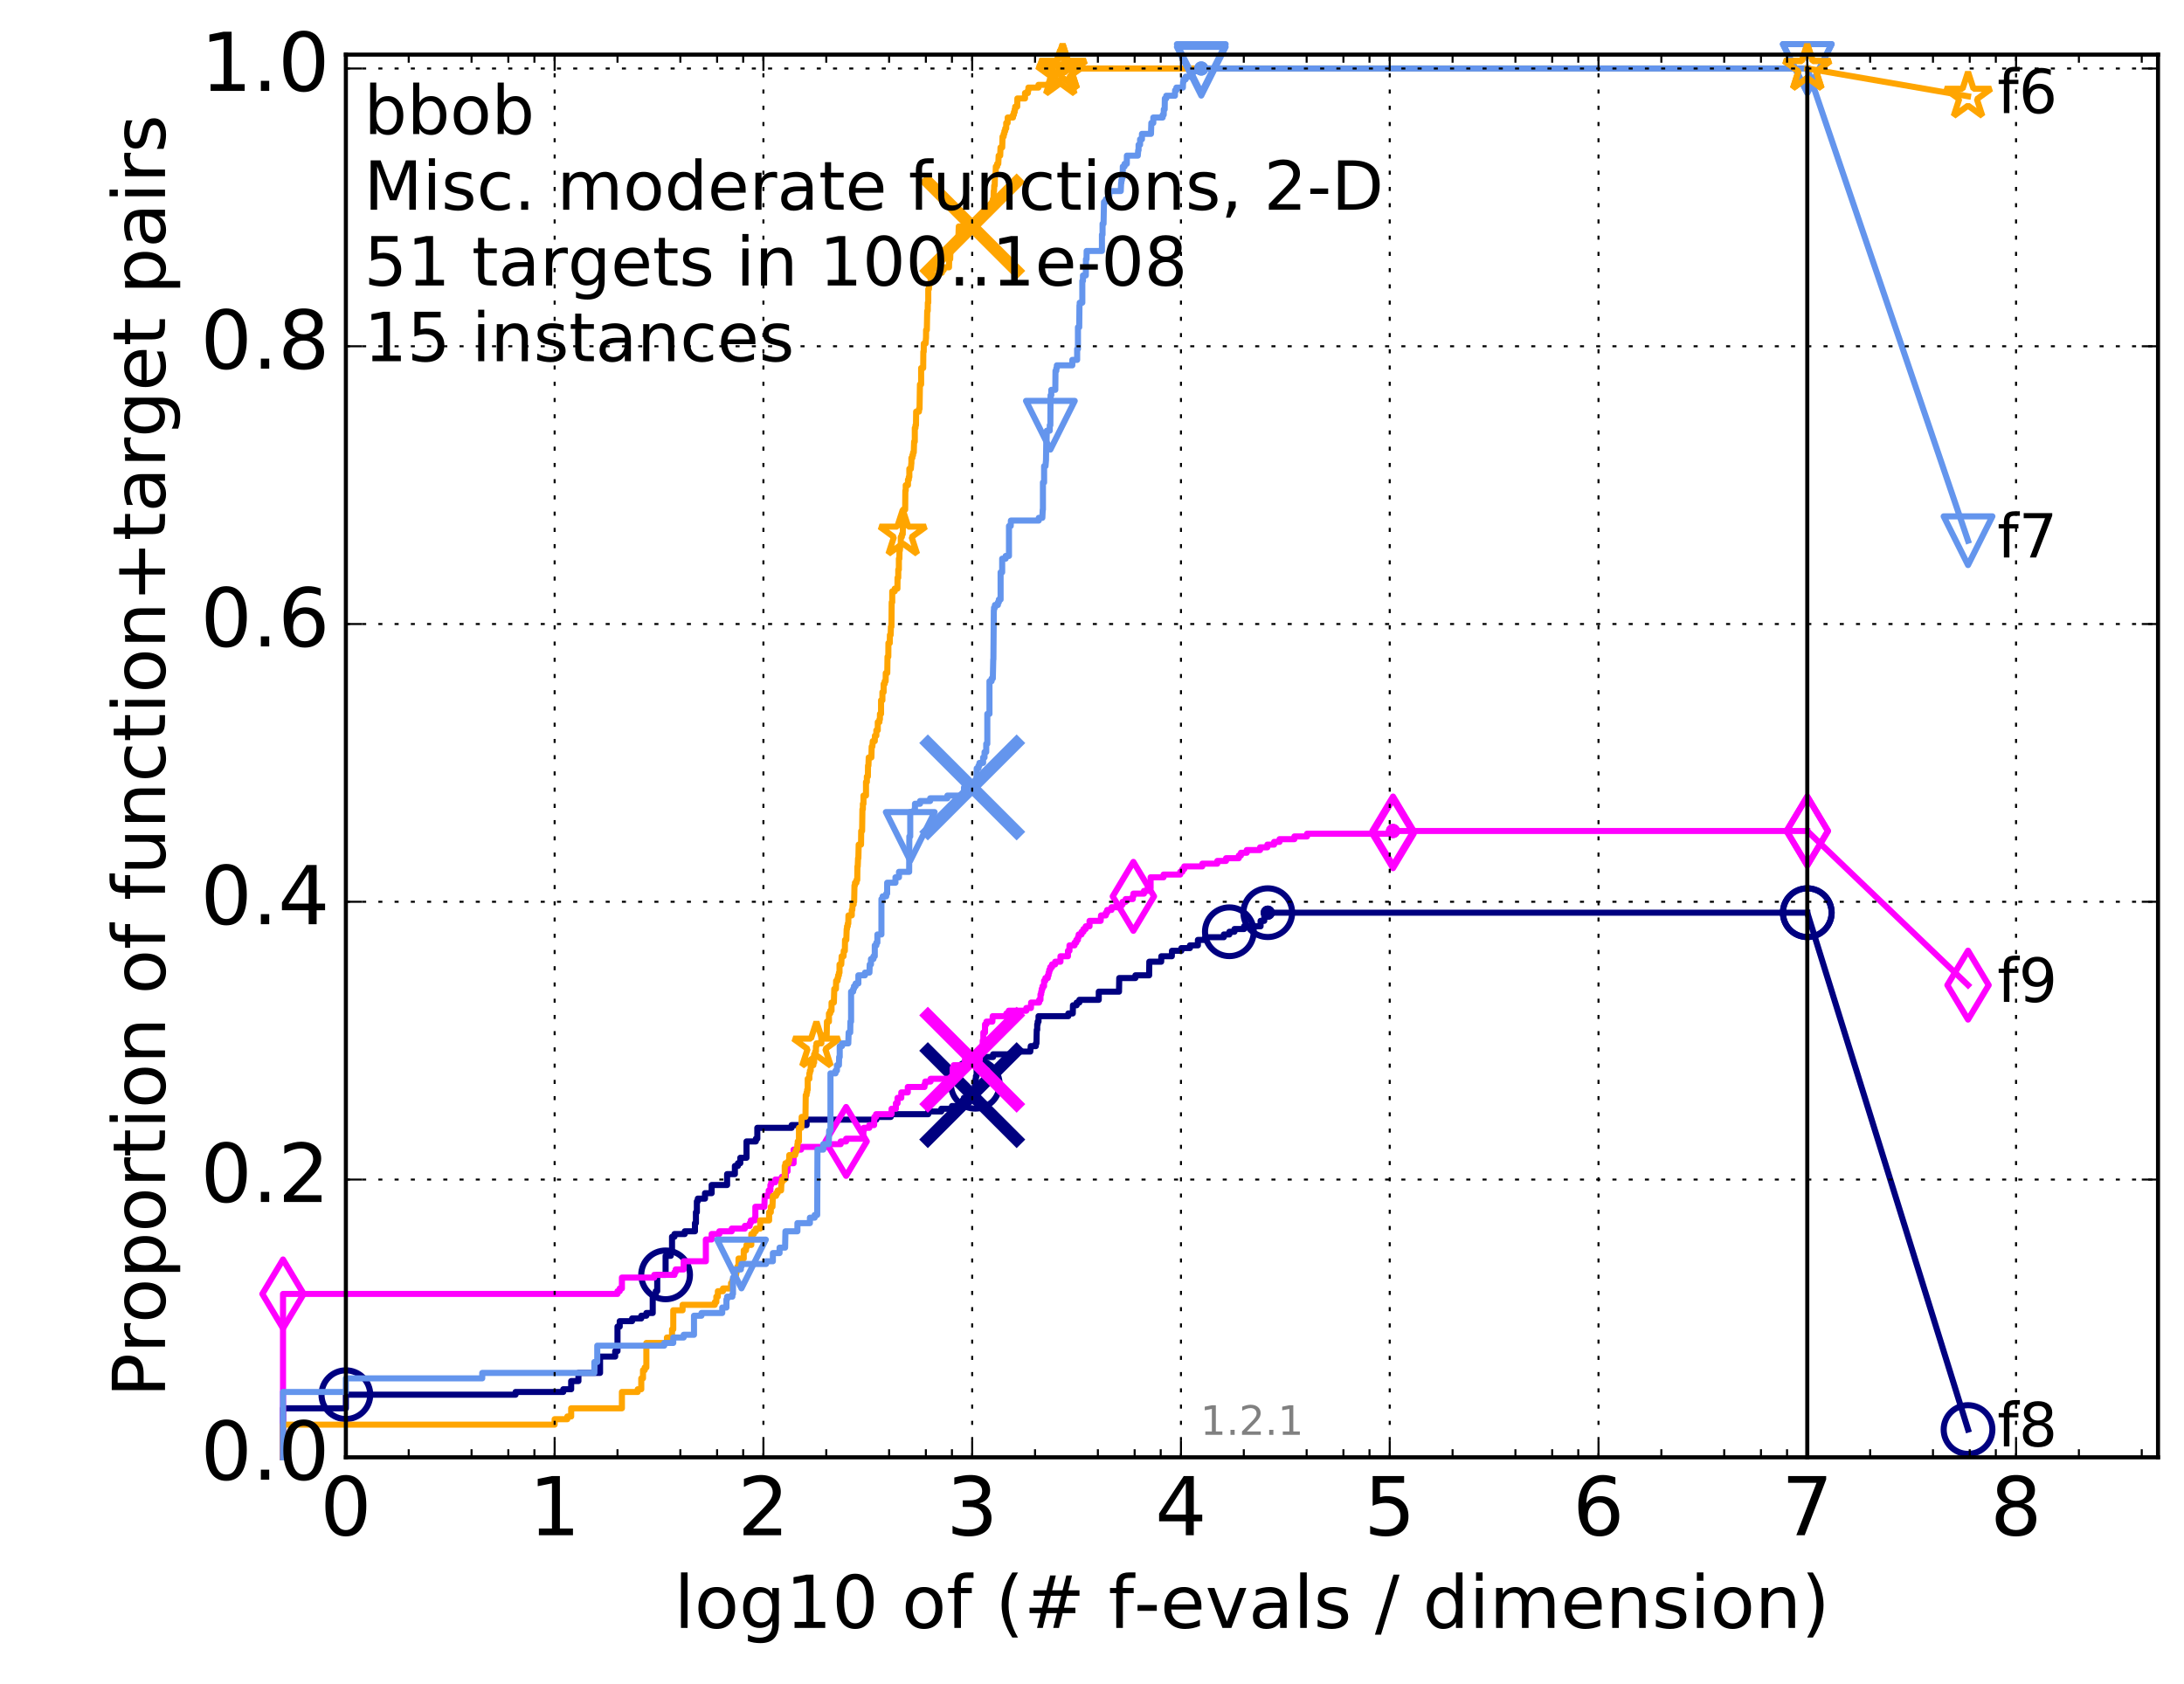 <?xml version="1.0" encoding="utf-8" standalone="no"?>
<!DOCTYPE svg PUBLIC "-//W3C//DTD SVG 1.1//EN"
  "http://www.w3.org/Graphics/SVG/1.1/DTD/svg11.dtd">
<!-- Created with matplotlib (http://matplotlib.org/) -->
<svg height="415pt" version="1.1" viewBox="0 0 538 415" width="538pt" xmlns="http://www.w3.org/2000/svg" xmlns:xlink="http://www.w3.org/1999/xlink">
 <defs>
  <style type="text/css">
*{stroke-linecap:butt;stroke-linejoin:round;stroke-miterlimit:100000;}
  </style>
 </defs>
 <g id="figure_1">
  <g id="patch_1">
   <path d="M 0 415.456 
L 538.8 415.456 
L 538.8 0 
L 0 0 
z
" style="fill:#ffffff;"/>
  </g>
  <g id="axes_1">
   <g id="patch_2">
    <path d="M 85.2 359.056 
L 531.6 359.056 
L 531.6 13.456 
L 85.2 13.456 
z
" style="fill:#ffffff;"/>
   </g>
   <g id="line2d_1">
    <defs>
     <path d="M 0 1.5 
C 0.398 1.5 0.779 1.342 1.061 1.061 
C 1.342 0.779 1.5 0.398 1.5 0 
C 1.5 -0.398 1.342 -0.779 1.061 -1.061 
C 0.779 -1.342 0.398 -1.5 0 -1.5 
C -0.398 -1.5 -0.779 -1.342 -1.061 -1.061 
C -1.342 -0.779 -1.5 -0.398 -1.5 0 
C -1.5 0.398 -1.342 0.779 -1.061 1.061 
C -0.779 1.342 -0.398 1.5 0 1.5 
z
" id="m768885ae84" style="stroke:#000080;stroke-width:0.5;"/>
    </defs>
    <g>
     <use style="fill:#000080;stroke:#000080;stroke-width:0.5;" x="312.299" xlink:href="#m768885ae84" y="224.869"/>
     <use style="fill:#000080;stroke:#000080;stroke-width:0.5;" x="312.299" xlink:href="#m768885ae84" y="224.869"/>
    </g>
   </g>
   <g id="line2d_2">
    <path d="M 69.718 359.056 
L 69.718 346.979 
L 85.2 346.979 
L 85.2 343.625 
L 127.007 343.625 
L 127.007 342.954 
L 138.757 342.954 
L 138.757 342.283 
L 140.701 342.283 
L 140.701 340.27 
L 142.489 340.27 
L 142.489 338.257 
L 147.813 338.257 
L 147.813 334.232 
L 151.545 334.232 
L 151.545 332.89 
L 152.11 332.89 
L 152.11 326.851 
L 152.662 326.851 
L 152.662 325.509 
L 155.712 325.509 
L 155.712 324.839 
L 157.97 324.839 
L 157.97 324.168 
L 159.223 324.168 
L 159.223 323.497 
L 160.791 323.497 
L 160.791 319.471 
L 161.535 319.471 
L 161.535 318.129 
L 161.899 318.129 
L 161.899 314.104 
L 163.962 314.104 
L 163.962 309.407 
L 165.238 309.407 
L 165.238 308.065 
L 165.546 308.065 
L 165.546 304.71 
L 166.15 304.71 
L 166.15 304.039 
L 168.681 304.039 
L 168.681 303.369 
L 171.194 303.369 
L 171.194 301.356 
L 171.43 301.356 
L 171.43 298.672 
L 171.664 298.672 
L 171.664 295.988 
L 171.895 295.988 
L 171.895 295.317 
L 173.665 295.317 
L 173.665 293.975 
L 175.305 293.975 
L 175.305 291.963 
L 179.112 291.963 
L 179.112 289.279 
L 181.028 289.279 
L 181.028 287.266 
L 181.78 287.266 
L 181.78 286.595 
L 182.364 286.595 
L 182.364 285.253 
L 183.895 285.253 
L 183.895 281.228 
L 186.195 281.228 
L 186.195 280.557 
L 186.556 280.557 
L 186.556 277.873 
L 195.007 277.873 
L 195.007 277.202 
L 198.694 277.202 
L 198.694 275.86 
L 215.878 275.86 
L 215.878 275.189 
L 219.435 275.189 
L 219.435 274.518 
L 228.664 274.518 
L 228.664 273.847 
L 231.883 273.847 
L 231.883 273.176 
L 234.502 273.176 
L 234.502 272.505 
L 236.567 272.505 
L 236.567 271.834 
L 237.083 271.834 
L 237.083 271.164 
L 237.428 271.164 
L 237.428 270.493 
L 238.84 270.493 
L 238.84 269.822 
L 239.508 269.822 
L 239.508 269.151 
L 240.092 269.151 
L 240.146 267.138 
L 240.243 267.138 
L 240.319 265.796 
L 240.405 265.796 
L 240.405 265.125 
L 240.575 265.125 
L 240.575 263.112 
L 240.808 263.112 
L 240.808 262.441 
L 241.492 262.441 
L 241.492 260.429 
L 244.639 260.429 
L 244.639 259.758 
L 250.212 259.758 
L 250.212 259.087 
L 253.804 259.087 
L 253.91 257.745 
L 255.162 257.745 
L 255.162 257.074 
L 255.322 257.074 
L 255.393 253.719 
L 255.502 253.719 
L 255.502 252.377 
L 255.617 252.377 
L 255.617 251.706 
L 255.827 251.706 
L 255.827 250.364 
L 263.166 250.364 
L 263.166 249.694 
L 264.264 249.694 
L 264.312 247.681 
L 265.219 247.681 
L 265.219 247.01 
L 265.883 247.01 
L 265.883 246.339 
L 270.663 246.339 
L 270.668 244.326 
L 275.655 244.326 
L 275.712 240.971 
L 279.692 240.971 
L 279.692 240.3 
L 283.078 240.3 
L 283.116 236.946 
L 286.046 236.946 
L 286.079 235.604 
L 288.663 235.604 
L 288.695 234.262 
L 291.009 234.262 
L 291.009 233.591 
L 293.13 233.591 
L 293.13 232.92 
L 295.086 232.92 
L 295.088 231.578 
L 296.869 231.578 
L 296.869 230.907 
L 301.475 230.907 
L 301.475 230.236 
L 302.839 230.236 
L 302.839 229.565 
L 304.099 229.565 
L 304.099 228.894 
L 306.461 228.894 
L 306.461 228.223 
L 310.525 228.223 
L 310.525 226.882 
L 311.433 226.882 
L 311.46 225.54 
L 312.299 225.54 
L 312.299 224.869 
L 445.2 224.869 
L 445.2 224.869 
" style="fill:none;stroke:#000080;stroke-linecap:square;stroke-width:1.5;"/>
   </g>
   <g id="line2d_3">
    <defs>
     <path d="M 0 6 
C 1.591 6 3.117 5.368 4.243 4.243 
C 5.368 3.117 6 1.591 6 0 
C 6 -1.591 5.368 -3.117 4.243 -4.243 
C 3.117 -5.368 1.591 -6 0 -6 
C -1.591 -6 -3.117 -5.368 -4.243 -4.243 
C -5.368 -3.117 -6 -1.591 -6 0 
C -6 1.591 -5.368 3.117 -4.243 4.243 
C -3.117 5.368 -1.591 6 0 6 
z
" id="mfe5a05951f" style="stroke:#000080;stroke-width:1.5;"/>
    </defs>
    <g>
     <use style="fill:none;stroke:#000080;stroke-width:1.5;" x="85.2" xlink:href="#mfe5a05951f" y="343.625"/>
     <use style="fill:none;stroke:#000080;stroke-width:1.5;" x="163.962" xlink:href="#mfe5a05951f" y="314.104"/>
     <use style="fill:none;stroke:#000080;stroke-width:1.5;" x="240.243" xlink:href="#mfe5a05951f" y="267.138"/>
     <use style="fill:none;stroke:#000080;stroke-width:1.5;" x="302.839" xlink:href="#mfe5a05951f" y="229.565"/>
     <use style="fill:none;stroke:#000080;stroke-width:1.5;" x="312.299" xlink:href="#mfe5a05951f" y="224.869"/>
     <use style="fill:none;stroke:#000080;stroke-width:1.5;" x="445.2" xlink:href="#mfe5a05951f" y="224.869"/>
    </g>
   </g>
   <g id="line2d_4"/>
   <g id="line2d_5">
    <path clip-path="url(#p73a68ea445)" d="M 239.497 269.822 
" style="fill:none;stroke:#000080;stroke-linecap:square;"/>
    <defs>
     <path d="M -12 12 
L 12 -12 
M -12 -12 
L 12 12 
" id="m4314ebeb43" style="stroke:#000080;stroke-width:3.0;"/>
    </defs>
    <g clip-path="url(#p73a68ea445)">
     <use style="fill:#000080;stroke:#000080;stroke-width:3.0;" x="239.497" xlink:href="#m4314ebeb43" y="269.822"/>
    </g>
   </g>
   <g id="line2d_6">
    <defs>
     <path d="M 0 1.5 
C 0.398 1.5 0.779 1.342 1.061 1.061 
C 1.342 0.779 1.5 0.398 1.5 0 
C 1.5 -0.398 1.342 -0.779 1.061 -1.061 
C 0.779 -1.342 0.398 -1.5 0 -1.5 
C -0.398 -1.5 -0.779 -1.342 -1.061 -1.061 
C -1.342 -0.779 -1.5 -0.398 -1.5 0 
C -1.5 0.398 -1.342 0.779 -1.061 1.061 
C -0.779 1.342 -0.398 1.5 0 1.5 
z
" id="me2097091dc" style="stroke:#ff00ff;stroke-width:0.5;"/>
    </defs>
    <g>
     <use style="fill:#ff00ff;stroke:#ff00ff;stroke-width:0.5;" x="343.154" xlink:href="#me2097091dc" y="204.741"/>
     <use style="fill:#ff00ff;stroke:#ff00ff;stroke-width:0.5;" x="343.154" xlink:href="#me2097091dc" y="204.741"/>
    </g>
   </g>
   <g id="line2d_7">
    <path d="M 69.718 359.056 
L 69.718 318.8 
L 152.11 318.8 
L 152.11 318.129 
L 152.662 318.129 
L 152.662 317.458 
L 153.2 317.458 
L 153.2 314.774 
L 161.166 314.774 
L 161.166 314.104 
L 166.15 314.104 
L 166.15 313.433 
L 166.446 313.433 
L 166.446 312.762 
L 168.414 312.762 
L 168.414 310.749 
L 173.877 310.749 
L 173.877 305.381 
L 175.305 305.381 
L 175.305 304.039 
L 177.199 304.039 
L 177.199 303.369 
L 180.25 303.369 
L 180.25 302.698 
L 183.488 302.698 
L 183.488 302.027 
L 184.688 302.027 
L 184.688 301.356 
L 184.947 301.356 
L 184.947 300.685 
L 185.951 300.685 
L 185.951 300.014 
L 186.073 300.014 
L 186.073 297.33 
L 188.279 297.33 
L 188.39 294.646 
L 189.359 294.646 
L 189.359 293.304 
L 189.776 293.304 
L 189.776 291.963 
L 189.982 291.963 
L 189.982 291.292 
L 190.984 291.292 
L 190.984 290.621 
L 192.59 290.621 
L 192.59 289.95 
L 193.571 289.95 
L 193.571 288.608 
L 194.003 288.608 
L 194.003 286.595 
L 195.492 286.595 
L 195.492 283.24 
L 197.336 283.24 
L 197.336 282.569 
L 204.036 282.569 
L 204.036 281.899 
L 207.093 281.899 
L 207.093 281.228 
L 208.433 281.228 
L 208.433 280.557 
L 212.632 280.557 
L 212.706 278.544 
L 212.78 278.544 
L 212.78 277.873 
L 214.141 277.873 
L 214.141 277.202 
L 215.325 277.202 
L 215.39 275.189 
L 215.813 275.189 
L 215.813 274.518 
L 219.626 274.518 
L 219.626 273.176 
L 220.687 273.176 
L 220.687 271.834 
L 221.098 271.834 
L 221.098 270.493 
L 222.02 270.493 
L 222.02 269.151 
L 223.621 269.151 
L 223.621 267.809 
L 227.739 267.809 
L 227.739 267.138 
L 227.927 267.138 
L 227.927 266.467 
L 229.237 266.467 
L 229.237 265.796 
L 234.669 265.796 
L 234.669 263.112 
L 234.944 263.112 
L 234.944 262.441 
L 237.696 262.441 
L 237.696 261.099 
L 241.359 261.099 
L 241.451 259.087 
L 241.807 259.087 
L 241.807 258.416 
L 241.957 258.416 
L 241.957 257.745 
L 242.077 257.745 
L 242.077 256.403 
L 242.235 256.403 
L 242.235 254.39 
L 242.646 254.39 
L 242.646 252.377 
L 242.992 252.377 
L 242.992 251.706 
L 244.461 251.706 
L 244.532 250.364 
L 247.908 250.364 
L 247.908 249.694 
L 248.49 249.694 
L 248.49 249.023 
L 252.818 249.023 
L 252.818 248.352 
L 253.962 248.352 
L 253.997 247.01 
L 255.977 247.01 
L 255.977 246.339 
L 256.306 246.339 
L 256.306 244.997 
L 256.484 244.997 
L 256.484 244.326 
L 256.609 244.326 
L 256.609 243.655 
L 256.815 243.655 
L 256.815 242.984 
L 257.187 242.984 
L 257.187 241.642 
L 257.518 241.642 
L 257.518 240.971 
L 258.113 240.971 
L 258.113 240.3 
L 258.306 240.3 
L 258.306 239.629 
L 258.474 239.629 
L 258.474 238.958 
L 258.716 238.958 
L 258.716 238.288 
L 259.151 238.288 
L 259.151 237.617 
L 259.924 237.617 
L 259.924 236.946 
L 261.232 236.946 
L 261.232 235.604 
L 263.077 235.604 
L 263.077 234.262 
L 263.45 234.262 
L 263.45 232.92 
L 264.705 232.92 
L 264.705 232.249 
L 265.134 232.249 
L 265.134 231.578 
L 265.531 231.578 
L 265.531 230.907 
L 265.715 230.907 
L 265.715 230.236 
L 266.425 230.236 
L 266.425 229.565 
L 266.901 229.565 
L 266.901 228.894 
L 267.45 228.894 
L 267.45 228.223 
L 268.391 228.223 
L 268.391 226.882 
L 271.133 226.882 
L 271.225 225.54 
L 272.407 225.54 
L 272.407 224.869 
L 272.744 224.869 
L 272.744 224.198 
L 273.805 224.198 
L 273.805 223.527 
L 276.11 223.527 
L 276.11 222.856 
L 276.529 222.856 
L 276.529 222.185 
L 277.29 222.185 
L 277.29 221.514 
L 279.042 221.514 
L 279.042 220.843 
L 279.194 220.843 
L 279.194 220.172 
L 281.801 220.172 
L 281.801 219.501 
L 282.711 219.501 
L 282.711 218.83 
L 283.437 218.83 
L 283.437 216.147 
L 286.626 216.147 
L 286.626 215.476 
L 290.733 215.476 
L 290.733 214.805 
L 291.261 214.805 
L 291.261 214.134 
L 291.725 214.134 
L 291.725 213.463 
L 296.169 213.463 
L 296.169 212.792 
L 299.866 212.792 
L 299.866 212.121 
L 302.016 212.121 
L 302.016 211.45 
L 305.16 211.45 
L 305.16 210.779 
L 305.686 210.779 
L 305.686 210.108 
L 307.117 210.108 
L 307.117 209.437 
L 310.407 209.437 
L 310.407 208.766 
L 312.2 208.766 
L 312.2 208.095 
L 313.86 208.095 
L 313.86 207.424 
L 315.198 207.424 
L 315.198 206.753 
L 318.857 206.753 
L 318.857 206.083 
L 321.973 206.083 
L 321.973 205.412 
L 343.154 205.412 
L 343.154 204.741 
L 445.2 204.741 
L 445.2 204.741 
" style="fill:none;stroke:#ff00ff;stroke-linecap:square;stroke-width:1.5;"/>
   </g>
   <g id="line2d_8">
    <defs>
     <path d="M -0 8.485 
L 5.091 0 
L 0 -8.485 
L -5.091 -0 
z
" id="md8119de3aa" style="stroke:#ff00ff;stroke-linejoin:miter;stroke-width:1.5;"/>
    </defs>
    <g>
     <use style="fill:none;stroke:#ff00ff;stroke-linejoin:miter;stroke-width:1.5;" x="69.718" xlink:href="#md8119de3aa" y="318.8"/>
     <use style="fill:none;stroke:#ff00ff;stroke-linejoin:miter;stroke-width:1.5;" x="208.433" xlink:href="#md8119de3aa" y="281.228"/>
     <use style="fill:none;stroke:#ff00ff;stroke-linejoin:miter;stroke-width:1.5;" x="279.194" xlink:href="#md8119de3aa" y="220.843"/>
     <use style="fill:none;stroke:#ff00ff;stroke-linejoin:miter;stroke-width:1.5;" x="343.154" xlink:href="#md8119de3aa" y="205.412"/>
     <use style="fill:none;stroke:#ff00ff;stroke-linejoin:miter;stroke-width:1.5;" x="343.154" xlink:href="#md8119de3aa" y="204.741"/>
     <use style="fill:none;stroke:#ff00ff;stroke-linejoin:miter;stroke-width:1.5;" x="445.2" xlink:href="#md8119de3aa" y="204.741"/>
    </g>
   </g>
   <g id="line2d_9"/>
   <g id="line2d_10">
    <path clip-path="url(#p73a68ea445)" d="M 239.497 261.099 
" style="fill:none;stroke:#ff00ff;stroke-linecap:square;"/>
    <defs>
     <path d="M -12 12 
L 12 -12 
M -12 -12 
L 12 12 
" id="mf7765b2158" style="stroke:#ff00ff;stroke-width:3.0;"/>
    </defs>
    <g clip-path="url(#p73a68ea445)">
     <use style="fill:#ff00ff;stroke:#ff00ff;stroke-width:3.0;" x="239.497" xlink:href="#mf7765b2158" y="261.099"/>
    </g>
   </g>
   <g id="line2d_11">
    <defs>
     <path d="M 0 1.5 
C 0.398 1.5 0.779 1.342 1.061 1.061 
C 1.342 0.779 1.5 0.398 1.5 0 
C 1.5 -0.398 1.342 -0.779 1.061 -1.061 
C 0.779 -1.342 0.398 -1.5 0 -1.5 
C -0.398 -1.5 -0.779 -1.342 -1.061 -1.061 
C -1.342 -0.779 -1.5 -0.398 -1.5 0 
C -1.5 0.398 -1.342 0.779 -1.061 1.061 
C -0.779 1.342 -0.398 1.5 0 1.5 
z
" id="m80274711a3" style="stroke:#ffa500;stroke-width:0.5;"/>
    </defs>
    <g>
     <use style="fill:#ffa500;stroke:#ffa500;stroke-width:0.5;" x="261.769" xlink:href="#m80274711a3" y="16.878"/>
     <use style="fill:#ffa500;stroke:#ffa500;stroke-width:0.5;" x="261.769" xlink:href="#m80274711a3" y="16.878"/>
    </g>
   </g>
   <g id="line2d_12">
    <path d="M 69.718 359.056 
L 69.718 351.005 
L 136.629 351.005 
L 136.629 349.663 
L 139.75 349.663 
L 139.75 348.992 
L 140.701 348.992 
L 140.701 346.979 
L 153.2 346.979 
L 153.2 342.954 
L 157.094 342.954 
L 157.094 342.283 
L 157.97 342.283 
L 157.97 339.599 
L 158.396 339.599 
L 158.396 337.586 
L 158.813 337.586 
L 158.813 336.915 
L 159.223 336.915 
L 159.223 330.877 
L 164.288 330.877 
L 164.288 329.535 
L 165.546 329.535 
L 165.546 327.522 
L 165.85 327.522 
L 165.85 322.826 
L 168.143 322.826 
L 168.143 321.484 
L 176.082 321.484 
L 176.082 320.813 
L 176.461 320.813 
L 176.461 319.471 
L 176.833 319.471 
L 176.833 318.129 
L 178.089 318.129 
L 178.089 317.458 
L 180.091 317.458 
L 180.091 316.116 
L 180.408 316.116 
L 180.408 315.445 
L 181.028 315.445 
L 181.028 314.104 
L 181.332 314.104 
L 181.332 313.433 
L 181.482 313.433 
L 181.482 312.762 
L 181.632 312.762 
L 181.632 312.091 
L 181.928 312.091 
L 181.928 310.078 
L 183.212 310.078 
L 183.212 308.065 
L 183.76 308.065 
L 183.76 307.394 
L 183.895 307.394 
L 183.895 306.723 
L 185.075 306.723 
L 185.075 304.039 
L 185.704 304.039 
L 185.704 303.369 
L 186.195 303.369 
L 186.195 302.698 
L 187.261 302.698 
L 187.261 300.685 
L 189.464 300.685 
L 189.464 298.672 
L 189.879 298.672 
L 189.879 297.33 
L 190.287 297.33 
L 190.388 294.646 
L 191.179 294.646 
L 191.179 293.975 
L 191.564 293.975 
L 191.564 293.304 
L 192.407 293.304 
L 192.499 291.292 
L 192.681 291.292 
L 192.681 290.621 
L 193.308 290.621 
L 193.308 287.266 
L 193.483 287.266 
L 193.483 286.595 
L 194.258 286.595 
L 194.258 285.924 
L 194.427 285.924 
L 194.427 284.582 
L 195.889 284.582 
L 195.889 283.911 
L 196.124 283.911 
L 196.124 283.24 
L 196.356 283.24 
L 196.433 281.899 
L 196.51 281.899 
L 196.51 281.228 
L 196.813 281.228 
L 196.813 277.873 
L 197.409 277.873 
L 197.482 275.189 
L 198.415 275.189 
L 198.485 269.822 
L 198.694 269.822 
L 198.694 269.151 
L 198.832 269.151 
L 198.832 268.48 
L 198.97 268.48 
L 198.97 265.796 
L 199.377 265.796 
L 199.377 264.454 
L 199.511 264.454 
L 199.511 263.783 
L 199.711 263.783 
L 199.711 262.441 
L 200.364 262.441 
L 200.364 261.77 
L 200.556 261.77 
L 200.556 259.758 
L 200.81 259.758 
L 200.81 259.087 
L 200.999 259.087 
L 200.999 257.745 
L 201.123 257.745 
L 201.123 257.074 
L 202.334 257.074 
L 202.334 255.061 
L 203.65 255.061 
L 203.706 251.706 
L 204.199 251.706 
L 204.199 249.694 
L 204.522 249.694 
L 204.522 249.023 
L 204.84 249.023 
L 204.84 247.01 
L 205.412 247.01 
L 205.515 243.655 
L 205.92 243.655 
L 205.97 241.642 
L 206.318 241.642 
L 206.318 240.971 
L 206.465 240.971 
L 206.465 240.3 
L 206.66 240.3 
L 206.66 239.629 
L 206.805 239.629 
L 206.805 237.617 
L 207.235 237.617 
L 207.33 235.604 
L 207.796 235.604 
L 207.842 234.262 
L 208.117 234.262 
L 208.162 231.578 
L 208.478 231.578 
L 208.567 228.894 
L 208.656 228.894 
L 208.656 228.223 
L 208.833 228.223 
L 208.833 227.553 
L 208.965 227.553 
L 209.009 225.54 
L 209.824 225.54 
L 209.824 224.198 
L 209.95 224.198 
L 210.034 222.856 
L 210.283 222.856 
L 210.283 222.185 
L 210.406 222.185 
L 210.488 218.159 
L 210.611 218.159 
L 210.611 217.488 
L 210.974 217.488 
L 210.974 216.818 
L 211.173 216.818 
L 211.213 213.463 
L 211.292 213.463 
L 211.371 211.45 
L 211.449 211.45 
L 211.527 208.095 
L 212.106 208.095 
L 212.144 204.741 
L 212.37 204.741 
L 212.445 199.373 
L 212.558 199.373 
L 212.558 198.031 
L 212.706 198.031 
L 212.706 196.018 
L 213.327 196.018 
L 213.327 192.664 
L 213.542 192.664 
L 213.542 191.322 
L 213.791 191.322 
L 213.826 188.638 
L 213.931 188.638 
L 214.001 186.625 
L 214.656 186.625 
L 214.724 183.942 
L 214.892 183.942 
L 214.993 182.6 
L 215.489 182.6 
L 215.521 181.258 
L 215.878 181.258 
L 215.878 179.916 
L 216.228 179.916 
L 216.228 177.903 
L 216.636 177.903 
L 216.636 177.232 
L 216.76 177.232 
L 216.76 175.89 
L 217.036 175.89 
L 217.036 172.536 
L 217.369 172.536 
L 217.369 170.523 
L 217.668 170.523 
L 217.668 168.51 
L 217.933 168.51 
L 217.933 167.839 
L 218.167 167.839 
L 218.196 165.826 
L 218.569 165.826 
L 218.626 161.801 
L 218.824 161.801 
L 218.852 158.446 
L 219.187 158.446 
L 219.215 156.433 
L 219.408 156.433 
L 219.463 154.42 
L 219.599 154.42 
L 219.653 148.382 
L 219.789 148.382 
L 219.789 145.698 
L 220.401 145.698 
L 220.401 145.027 
L 221.073 145.027 
L 221.098 142.343 
L 221.276 142.343 
L 221.276 140.331 
L 221.426 140.331 
L 221.426 137.647 
L 221.551 137.647 
L 221.576 135.634 
L 221.676 135.634 
L 221.775 134.292 
L 221.898 134.292 
L 221.898 132.279 
L 222.166 132.279 
L 222.166 131.608 
L 222.383 131.608 
L 222.479 125.57 
L 222.976 125.57 
L 223.023 120.873 
L 223.116 120.873 
L 223.116 119.532 
L 223.667 119.532 
L 223.667 118.19 
L 223.87 118.19 
L 223.87 117.519 
L 224.004 117.519 
L 224.004 115.506 
L 224.381 115.506 
L 224.49 114.164 
L 224.512 114.164 
L 224.512 112.822 
L 224.751 112.822 
L 224.751 112.151 
L 224.923 112.151 
L 224.923 111.48 
L 225.094 111.48 
L 225.179 108.797 
L 225.348 108.797 
L 225.348 105.442 
L 225.515 105.442 
L 225.515 104.771 
L 225.64 104.771 
L 225.682 101.416 
L 226.375 101.416 
L 226.375 100.745 
L 226.515 100.745 
L 226.615 94.707 
L 226.911 94.707 
L 226.911 90.681 
L 227.415 90.681 
L 227.454 86.656 
L 227.549 86.656 
L 227.568 84.643 
L 228.002 84.643 
L 228.095 83.301 
L 228.114 83.301 
L 228.132 81.288 
L 228.317 81.288 
L 228.409 76.592 
L 228.537 76.592 
L 228.555 74.579 
L 228.664 74.579 
L 228.664 71.224 
L 228.827 71.224 
L 228.863 69.882 
L 229.219 69.882 
L 229.29 68.54 
L 229.378 68.54 
L 229.378 67.869 
L 231.166 67.869 
L 231.166 67.198 
L 232.024 67.198 
L 232.024 66.528 
L 232.472 66.528 
L 232.472 65.857 
L 233.778 65.857 
L 233.821 63.844 
L 234.065 63.844 
L 234.136 61.16 
L 234.221 61.16 
L 234.221 60.489 
L 235.458 60.489 
L 235.485 59.147 
L 235.816 59.147 
L 235.816 58.476 
L 236.091 58.476 
L 236.182 55.793 
L 240.081 55.793 
L 240.081 55.122 
L 241.007 55.122 
L 241.007 53.78 
L 242.087 53.78 
L 242.087 53.109 
L 242.344 53.109 
L 242.344 52.438 
L 243.164 52.438 
L 243.164 51.767 
L 243.371 51.767 
L 243.371 51.096 
L 243.982 51.096 
L 243.982 50.425 
L 244.407 50.425 
L 244.407 49.754 
L 244.568 49.754 
L 244.568 49.083 
L 244.745 49.083 
L 244.789 47.07 
L 244.868 47.07 
L 244.912 45.728 
L 245.034 45.728 
L 245.095 43.045 
L 245.251 43.045 
L 245.311 41.032 
L 245.636 41.032 
L 245.636 40.361 
L 245.914 40.361 
L 246.006 38.348 
L 246.386 38.348 
L 246.46 36.335 
L 246.881 36.335 
L 246.961 33.652 
L 247.231 33.652 
L 247.231 32.981 
L 247.412 32.981 
L 247.412 32.31 
L 247.622 32.31 
L 247.622 31.639 
L 247.869 31.639 
L 247.869 30.297 
L 248.212 30.297 
L 248.227 28.955 
L 249.532 28.955 
L 249.532 28.284 
L 249.759 28.284 
L 249.759 27.613 
L 249.955 27.613 
L 249.955 26.942 
L 250.088 26.942 
L 250.088 26.271 
L 250.576 26.271 
L 250.616 24.258 
L 252.496 24.258 
L 252.496 22.917 
L 253.214 22.917 
L 253.214 22.246 
L 253.34 22.246 
L 253.34 21.575 
L 255.811 21.575 
L 255.811 20.904 
L 258.397 20.904 
L 258.397 20.233 
L 258.607 20.233 
L 258.607 19.562 
L 259.151 19.562 
L 259.151 18.891 
L 259.96 18.891 
L 259.96 18.22 
L 261.189 18.22 
L 261.189 17.549 
L 261.769 17.549 
L 261.769 16.878 
L 445.2 16.878 
L 445.2 16.878 
" style="fill:none;stroke:#ffa500;stroke-linecap:square;stroke-width:1.5;"/>
   </g>
   <g id="line2d_13">
    <defs>
     <path d="M 0 -6 
L -1.347 -1.854 
L -5.706 -1.854 
L -2.18 0.708 
L -3.527 4.854 
L -0 2.292 
L 3.527 4.854 
L 2.18 0.708 
L 5.706 -1.854 
L 1.347 -1.854 
z
" id="mf6de9314e4" style="stroke:#ffa500;stroke-linejoin:bevel;stroke-width:1.5;"/>
    </defs>
    <g>
     <use style="fill:none;stroke:#ffa500;stroke-linejoin:bevel;stroke-width:1.5;" x="201.123" xlink:href="#mf6de9314e4" y="257.745"/>
     <use style="fill:none;stroke:#ffa500;stroke-linejoin:bevel;stroke-width:1.5;" x="222.383" xlink:href="#mf6de9314e4" y="131.608"/>
     <use style="fill:none;stroke:#ffa500;stroke-linejoin:bevel;stroke-width:1.5;" x="261.189" xlink:href="#mf6de9314e4" y="18.22"/>
     <use style="fill:none;stroke:#ffa500;stroke-linejoin:bevel;stroke-width:1.5;" x="261.769" xlink:href="#mf6de9314e4" y="16.878"/>
     <use style="fill:none;stroke:#ffa500;stroke-linejoin:bevel;stroke-width:1.5;" x="261.769" xlink:href="#mf6de9314e4" y="16.878"/>
     <use style="fill:none;stroke:#ffa500;stroke-linejoin:bevel;stroke-width:1.5;" x="445.2" xlink:href="#mf6de9314e4" y="16.878"/>
    </g>
   </g>
   <g id="line2d_14"/>
   <g id="line2d_15">
    <path clip-path="url(#p73a68ea445)" d="M 239.497 55.793 
" style="fill:none;stroke:#ffa500;stroke-linecap:square;"/>
    <defs>
     <path d="M -12 12 
L 12 -12 
M -12 -12 
L 12 12 
" id="m90715cbed9" style="stroke:#ffa500;stroke-width:3.0;"/>
    </defs>
    <g clip-path="url(#p73a68ea445)">
     <use style="fill:#ffa500;stroke:#ffa500;stroke-width:3.0;" x="239.497" xlink:href="#m90715cbed9" y="55.793"/>
    </g>
   </g>
   <g id="line2d_16">
    <defs>
     <path d="M 0 1.5 
C 0.398 1.5 0.779 1.342 1.061 1.061 
C 1.342 0.779 1.5 0.398 1.5 0 
C 1.5 -0.398 1.342 -0.779 1.061 -1.061 
C 0.779 -1.342 0.398 -1.5 0 -1.5 
C -0.398 -1.5 -0.779 -1.342 -1.061 -1.061 
C -1.342 -0.779 -1.5 -0.398 -1.5 0 
C -1.5 0.398 -1.342 0.779 -1.061 1.061 
C -0.779 1.342 -0.398 1.5 0 1.5 
z
" id="mb50b90ede5" style="stroke:#6495ed;stroke-width:0.5;"/>
    </defs>
    <g>
     <use style="fill:#6495ed;stroke:#6495ed;stroke-width:0.5;" x="295.918" xlink:href="#mb50b90ede5" y="16.878"/>
     <use style="fill:#6495ed;stroke:#6495ed;stroke-width:0.5;" x="295.918" xlink:href="#mb50b90ede5" y="16.878"/>
    </g>
   </g>
   <g id="line2d_17">
    <path d="M 69.718 359.056 
L 69.718 342.954 
L 85.2 342.954 
L 85.2 339.599 
L 118.794 339.599 
L 118.794 338.257 
L 146.417 338.257 
L 146.417 335.574 
L 147.126 335.574 
L 147.126 331.548 
L 163.631 331.548 
L 163.631 330.877 
L 165.85 330.877 
L 165.85 329.535 
L 168.414 329.535 
L 168.414 328.864 
L 170.955 328.864 
L 170.955 324.168 
L 172.798 324.168 
L 172.798 323.497 
L 177.914 323.497 
L 177.914 322.155 
L 178.945 322.155 
L 178.945 320.142 
L 179.112 320.142 
L 179.112 319.471 
L 180.408 319.471 
L 180.408 318.8 
L 180.564 318.8 
L 180.564 314.774 
L 181.028 314.774 
L 181.028 312.762 
L 182.508 312.762 
L 182.508 312.091 
L 182.65 312.091 
L 182.65 311.42 
L 188.717 311.42 
L 188.717 310.749 
L 190.388 310.749 
L 190.388 308.736 
L 192.036 308.736 
L 192.036 307.394 
L 193.396 307.394 
L 193.483 303.369 
L 196.433 303.369 
L 196.433 301.356 
L 199.511 301.356 
L 199.511 300.014 
L 200.684 300.014 
L 200.684 299.343 
L 201.309 299.343 
L 201.371 283.24 
L 202.801 283.24 
L 202.801 281.899 
L 204.145 281.899 
L 204.253 278.544 
L 204.575 278.544 
L 204.575 264.454 
L 205.819 264.454 
L 205.819 263.783 
L 206.169 263.783 
L 206.169 262.441 
L 206.66 262.441 
L 206.709 260.429 
L 206.854 260.429 
L 206.854 257.745 
L 207.424 257.745 
L 207.424 257.074 
L 208.965 257.074 
L 209.052 254.39 
L 209.442 254.39 
L 209.484 251.706 
L 209.655 251.706 
L 209.655 244.326 
L 210.159 244.326 
L 210.159 243.655 
L 210.365 243.655 
L 210.365 242.984 
L 210.773 242.984 
L 210.773 242.313 
L 211.449 242.313 
L 211.449 240.3 
L 213.074 240.3 
L 213.074 239.629 
L 214.175 239.629 
L 214.245 237.617 
L 214.554 237.617 
L 214.554 236.275 
L 215.159 236.275 
L 215.159 235.604 
L 215.489 235.604 
L 215.489 232.92 
L 215.878 232.92 
L 215.878 232.249 
L 216.133 232.249 
L 216.133 230.236 
L 217.128 230.236 
L 217.128 221.514 
L 217.429 221.514 
L 217.429 220.843 
L 218.311 220.843 
L 218.311 220.172 
L 218.54 220.172 
L 218.54 217.488 
L 220.584 217.488 
L 220.584 216.147 
L 221.452 216.147 
L 221.452 214.805 
L 223.959 214.805 
L 224.004 206.083 
L 224.226 206.083 
L 224.226 200.044 
L 225.263 200.044 
L 225.263 199.373 
L 225.39 199.373 
L 225.39 198.031 
L 226.635 198.031 
L 226.635 197.36 
L 229.131 197.36 
L 229.131 196.689 
L 233.371 196.689 
L 233.371 196.018 
L 237.465 196.018 
L 237.465 194.006 
L 239.851 194.006 
L 239.851 192.664 
L 240.512 192.664 
L 240.597 189.309 
L 241.039 189.309 
L 241.039 188.638 
L 241.277 188.638 
L 241.277 187.967 
L 242.176 187.967 
L 242.176 186.625 
L 242.529 186.625 
L 242.529 185.283 
L 242.945 185.283 
L 242.945 183.271 
L 243.211 183.271 
L 243.211 175.89 
L 243.743 175.89 
L 243.743 167.839 
L 244.263 167.839 
L 244.263 167.168 
L 244.568 167.168 
L 244.674 162.472 
L 244.71 162.472 
L 244.815 150.395 
L 244.859 150.395 
L 244.859 149.724 
L 245.095 149.724 
L 245.095 149.053 
L 245.822 149.053 
L 245.822 148.382 
L 246.056 148.382 
L 246.056 147.711 
L 246.484 147.711 
L 246.484 141.002 
L 246.873 141.002 
L 246.873 137.647 
L 247.731 137.647 
L 247.731 136.976 
L 248.549 136.976 
L 248.549 129.596 
L 248.977 129.596 
L 249.021 128.254 
L 255.886 128.254 
L 255.886 127.583 
L 256.769 127.583 
L 256.861 125.57 
L 256.913 125.57 
L 256.913 118.861 
L 257.202 118.861 
L 257.202 114.835 
L 257.548 114.835 
L 257.657 113.493 
L 257.667 113.493 
L 257.737 108.797 
L 257.796 108.797 
L 257.869 106.113 
L 258.593 106.113 
L 258.593 104.771 
L 258.744 104.771 
L 258.791 97.391 
L 258.97 97.391 
L 258.97 96.049 
L 259.96 96.049 
L 260.005 91.352 
L 260.218 91.352 
L 260.218 90.681 
L 260.345 90.681 
L 260.345 90.01 
L 264.153 90.01 
L 264.153 88.668 
L 265.342 88.668 
L 265.342 85.985 
L 265.542 85.985 
L 265.542 80.617 
L 265.856 80.617 
L 265.911 75.25 
L 265.969 75.25 
L 265.969 74.579 
L 266.614 74.579 
L 266.614 69.211 
L 266.773 69.211 
L 266.773 67.869 
L 267.476 67.869 
L 267.508 63.844 
L 267.66 63.844 
L 267.679 61.831 
L 271.448 61.831 
L 271.448 57.805 
L 271.6 57.805 
L 271.6 55.122 
L 271.845 55.122 
L 271.952 49.754 
L 272.422 49.754 
L 272.422 49.083 
L 273.208 49.083 
L 273.304 47.07 
L 276.084 47.07 
L 276.177 45.058 
L 276.238 45.058 
L 276.238 44.387 
L 276.36 44.387 
L 276.36 43.716 
L 276.559 43.716 
L 276.588 41.032 
L 277.027 41.032 
L 277.027 40.361 
L 277.572 40.361 
L 277.592 38.348 
L 280.282 38.348 
L 280.385 37.006 
L 280.474 37.006 
L 280.474 35.664 
L 280.843 35.664 
L 280.843 34.323 
L 281.303 34.323 
L 281.303 32.981 
L 283.529 32.981 
L 283.617 30.297 
L 284.101 30.297 
L 284.101 28.955 
L 286.403 28.955 
L 286.403 28.284 
L 286.664 28.284 
L 286.687 26.942 
L 286.901 26.942 
L 286.944 24.258 
L 287.295 24.258 
L 287.295 23.588 
L 289.427 23.588 
L 289.466 22.246 
L 289.791 22.246 
L 289.791 21.575 
L 291.388 21.575 
L 291.433 20.233 
L 291.523 20.233 
L 291.523 19.562 
L 292.076 19.562 
L 292.076 18.891 
L 293.582 18.891 
L 293.582 18.22 
L 293.788 18.22 
L 293.788 17.549 
L 295.918 17.549 
L 295.918 16.878 
L 445.2 16.878 
L 445.2 16.878 
" style="fill:none;stroke:#6495ed;stroke-linecap:square;stroke-width:1.5;"/>
   </g>
   <g id="line2d_18">
    <defs>
     <path d="M -0 6 
L 6 -6 
L -6 -6 
z
" id="m198d1ed6b5" style="stroke:#6495ed;stroke-linejoin:miter;stroke-width:1.5;"/>
    </defs>
    <g>
     <use style="fill:none;stroke:#6495ed;stroke-linejoin:miter;stroke-width:1.5;" x="182.65" xlink:href="#m198d1ed6b5" y="311.42"/>
     <use style="fill:none;stroke:#6495ed;stroke-linejoin:miter;stroke-width:1.5;" x="224.226" xlink:href="#m198d1ed6b5" y="206.083"/>
     <use style="fill:none;stroke:#6495ed;stroke-linejoin:miter;stroke-width:1.5;" x="258.744" xlink:href="#m198d1ed6b5" y="104.771"/>
     <use style="fill:none;stroke:#6495ed;stroke-linejoin:miter;stroke-width:1.5;" x="295.918" xlink:href="#m198d1ed6b5" y="17.549"/>
     <use style="fill:none;stroke:#6495ed;stroke-linejoin:miter;stroke-width:1.5;" x="295.918" xlink:href="#m198d1ed6b5" y="16.878"/>
     <use style="fill:none;stroke:#6495ed;stroke-linejoin:miter;stroke-width:1.5;" x="445.2" xlink:href="#m198d1ed6b5" y="16.878"/>
    </g>
   </g>
   <g id="line2d_19"/>
   <g id="line2d_20">
    <path clip-path="url(#p73a68ea445)" d="M 239.497 194.006 
" style="fill:none;stroke:#6495ed;stroke-linecap:square;"/>
    <defs>
     <path d="M -12 12 
L 12 -12 
M -12 -12 
L 12 12 
" id="m27dd4372ed" style="stroke:#6495ed;stroke-width:3.0;"/>
    </defs>
    <g clip-path="url(#p73a68ea445)">
     <use style="fill:#6495ed;stroke:#6495ed;stroke-width:3.0;" x="239.497" xlink:href="#m27dd4372ed" y="194.006"/>
    </g>
   </g>
   <g id="line2d_21">
    <path d="M 445.2 224.869 
L 484.8 352.213 
" style="fill:none;stroke:#000080;stroke-linecap:square;stroke-width:1.5;"/>
    <g>
     <use style="fill:none;stroke:#000080;stroke-width:1.5;" x="445.2" xlink:href="#mfe5a05951f" y="224.869"/>
     <use style="fill:none;stroke:#000080;stroke-width:1.5;" x="484.8" xlink:href="#mfe5a05951f" y="352.213"/>
    </g>
   </g>
   <g id="line2d_22">
    <path d="M 445.2 204.741 
L 484.8 242.716 
" style="fill:none;stroke:#ff00ff;stroke-linecap:square;stroke-width:1.5;"/>
    <g>
     <use style="fill:none;stroke:#ff00ff;stroke-linejoin:miter;stroke-width:1.5;" x="445.2" xlink:href="#md8119de3aa" y="204.741"/>
     <use style="fill:none;stroke:#ff00ff;stroke-linejoin:miter;stroke-width:1.5;" x="484.8" xlink:href="#md8119de3aa" y="242.716"/>
    </g>
   </g>
   <g id="line2d_23">
    <path d="M 445.2 16.878 
L 484.8 133.219 
" style="fill:none;stroke:#6495ed;stroke-linecap:square;stroke-width:1.5;"/>
    <g>
     <use style="fill:none;stroke:#6495ed;stroke-linejoin:miter;stroke-width:1.5;" x="445.2" xlink:href="#m198d1ed6b5" y="16.878"/>
     <use style="fill:none;stroke:#6495ed;stroke-linejoin:miter;stroke-width:1.5;" x="484.8" xlink:href="#m198d1ed6b5" y="133.219"/>
    </g>
   </g>
   <g id="line2d_24">
    <path d="M 445.2 16.878 
L 484.8 23.722 
" style="fill:none;stroke:#ffa500;stroke-linecap:square;stroke-width:1.5;"/>
    <g>
     <use style="fill:none;stroke:#ffa500;stroke-linejoin:bevel;stroke-width:1.5;" x="445.2" xlink:href="#mf6de9314e4" y="16.878"/>
     <use style="fill:none;stroke:#ffa500;stroke-linejoin:bevel;stroke-width:1.5;" x="484.8" xlink:href="#mf6de9314e4" y="23.722"/>
    </g>
   </g>
   <g id="line2d_25">
    <path d="M 445.2 359.056 
L 445.2 16.878 
" style="fill:none;stroke:#000000;stroke-linecap:square;"/>
   </g>
   <g id="patch_3">
    <path d="M 85.2 13.456 
L 531.6 13.456 
" style="fill:none;stroke:#000000;stroke-linecap:square;stroke-linejoin:miter;"/>
   </g>
   <g id="patch_4">
    <path d="M 531.6 359.056 
L 531.6 13.456 
" style="fill:none;stroke:#000000;stroke-linecap:square;stroke-linejoin:miter;"/>
   </g>
   <g id="patch_5">
    <path d="M 85.2 359.056 
L 531.6 359.056 
" style="fill:none;stroke:#000000;stroke-linecap:square;stroke-linejoin:miter;"/>
   </g>
   <g id="patch_6">
    <path d="M 85.2 359.056 
L 85.2 13.456 
" style="fill:none;stroke:#000000;stroke-linecap:square;stroke-linejoin:miter;"/>
   </g>
   <g id="matplotlib.axis_1">
    <g id="xtick_1">
     <g id="line2d_26">
      <path clip-path="url(#p73a68ea445)" d="M 85.2 359.056 
L 85.2 13.456 
" style="fill:none;stroke:#000000;stroke-dasharray:1,3;stroke-dashoffset:0.0;stroke-width:0.5;"/>
     </g>
     <g id="line2d_27">
      <defs>
       <path d="M 0 0 
L 0 -4 
" id="m8d6ffb48bf" style="stroke:#000000;stroke-width:0.5;"/>
      </defs>
      <g>
       <use style="stroke:#000000;stroke-width:0.5;" x="85.2" xlink:href="#m8d6ffb48bf" y="359.056"/>
      </g>
     </g>
     <g id="line2d_28">
      <defs>
       <path d="M 0 0 
L 0 4 
" id="m1fa30c7be2" style="stroke:#000000;stroke-width:0.5;"/>
      </defs>
      <g>
       <use style="stroke:#000000;stroke-width:0.5;" x="85.2" xlink:href="#m1fa30c7be2" y="13.456"/>
      </g>
     </g>
     <g id="text_1">
      <!-- 0 -->
      <defs>
       <path d="M 31.781 66.406 
Q 24.172 66.406 20.328 58.906 
Q 16.5 51.422 16.5 36.375 
Q 16.5 21.391 20.328 13.891 
Q 24.172 6.391 31.781 6.391 
Q 39.453 6.391 43.281 13.891 
Q 47.125 21.391 47.125 36.375 
Q 47.125 51.422 43.281 58.906 
Q 39.453 66.406 31.781 66.406 
M 31.781 74.219 
Q 44.047 74.219 50.516 64.516 
Q 56.984 54.828 56.984 36.375 
Q 56.984 17.969 50.516 8.266 
Q 44.047 -1.422 31.781 -1.422 
Q 19.531 -1.422 13.062 8.266 
Q 6.594 17.969 6.594 36.375 
Q 6.594 54.828 13.062 64.516 
Q 19.531 74.219 31.781 74.219 
" id="BitstreamVeraSans-Roman-30"/>
      </defs>
      <g transform="translate(78.838 378.253)scale(0.2 -0.2)">
       <use xlink:href="#BitstreamVeraSans-Roman-30"/>
      </g>
     </g>
    </g>
    <g id="xtick_2">
     <g id="line2d_29">
      <path clip-path="url(#p73a68ea445)" d="M 136.629 359.056 
L 136.629 13.456 
" style="fill:none;stroke:#000000;stroke-dasharray:1,3;stroke-dashoffset:0.0;stroke-width:0.5;"/>
     </g>
     <g id="line2d_30">
      <g>
       <use style="stroke:#000000;stroke-width:0.5;" x="136.629" xlink:href="#m8d6ffb48bf" y="359.056"/>
      </g>
     </g>
     <g id="line2d_31">
      <g>
       <use style="stroke:#000000;stroke-width:0.5;" x="136.629" xlink:href="#m1fa30c7be2" y="13.456"/>
      </g>
     </g>
     <g id="text_2">
      <!-- 1 -->
      <defs>
       <path d="M 12.406 8.297 
L 28.516 8.297 
L 28.516 63.922 
L 10.984 60.406 
L 10.984 69.391 
L 28.422 72.906 
L 38.281 72.906 
L 38.281 8.297 
L 54.391 8.297 
L 54.391 0 
L 12.406 0 
z
" id="BitstreamVeraSans-Roman-31"/>
      </defs>
      <g transform="translate(130.266 378.253)scale(0.2 -0.2)">
       <use xlink:href="#BitstreamVeraSans-Roman-31"/>
      </g>
     </g>
    </g>
    <g id="xtick_3">
     <g id="line2d_32">
      <path clip-path="url(#p73a68ea445)" d="M 188.057 359.056 
L 188.057 13.456 
" style="fill:none;stroke:#000000;stroke-dasharray:1,3;stroke-dashoffset:0.0;stroke-width:0.5;"/>
     </g>
     <g id="line2d_33">
      <g>
       <use style="stroke:#000000;stroke-width:0.5;" x="188.057" xlink:href="#m8d6ffb48bf" y="359.056"/>
      </g>
     </g>
     <g id="line2d_34">
      <g>
       <use style="stroke:#000000;stroke-width:0.5;" x="188.057" xlink:href="#m1fa30c7be2" y="13.456"/>
      </g>
     </g>
     <g id="text_3">
      <!-- 2 -->
      <defs>
       <path d="M 19.188 8.297 
L 53.609 8.297 
L 53.609 0 
L 7.328 0 
L 7.328 8.297 
Q 12.938 14.109 22.625 23.891 
Q 32.328 33.688 34.812 36.531 
Q 39.547 41.844 41.422 45.531 
Q 43.312 49.219 43.312 52.781 
Q 43.312 58.594 39.234 62.25 
Q 35.156 65.922 28.609 65.922 
Q 23.969 65.922 18.812 64.312 
Q 13.672 62.703 7.812 59.422 
L 7.812 69.391 
Q 13.766 71.781 18.938 73 
Q 24.125 74.219 28.422 74.219 
Q 39.75 74.219 46.484 68.547 
Q 53.219 62.891 53.219 53.422 
Q 53.219 48.922 51.531 44.891 
Q 49.859 40.875 45.406 35.406 
Q 44.188 33.984 37.641 27.219 
Q 31.109 20.453 19.188 8.297 
" id="BitstreamVeraSans-Roman-32"/>
      </defs>
      <g transform="translate(181.695 378.253)scale(0.2 -0.2)">
       <use xlink:href="#BitstreamVeraSans-Roman-32"/>
      </g>
     </g>
    </g>
    <g id="xtick_4">
     <g id="line2d_35">
      <path clip-path="url(#p73a68ea445)" d="M 239.486 359.056 
L 239.486 13.456 
" style="fill:none;stroke:#000000;stroke-dasharray:1,3;stroke-dashoffset:0.0;stroke-width:0.5;"/>
     </g>
     <g id="line2d_36">
      <g>
       <use style="stroke:#000000;stroke-width:0.5;" x="239.486" xlink:href="#m8d6ffb48bf" y="359.056"/>
      </g>
     </g>
     <g id="line2d_37">
      <g>
       <use style="stroke:#000000;stroke-width:0.5;" x="239.486" xlink:href="#m1fa30c7be2" y="13.456"/>
      </g>
     </g>
     <g id="text_4">
      <!-- 3 -->
      <defs>
       <path d="M 40.578 39.312 
Q 47.656 37.797 51.625 33 
Q 55.609 28.219 55.609 21.188 
Q 55.609 10.406 48.188 4.484 
Q 40.766 -1.422 27.094 -1.422 
Q 22.516 -1.422 17.656 -0.516 
Q 12.797 0.391 7.625 2.203 
L 7.625 11.719 
Q 11.719 9.328 16.594 8.109 
Q 21.484 6.891 26.812 6.891 
Q 36.078 6.891 40.938 10.547 
Q 45.797 14.203 45.797 21.188 
Q 45.797 27.641 41.281 31.266 
Q 36.766 34.906 28.719 34.906 
L 20.219 34.906 
L 20.219 43.016 
L 29.109 43.016 
Q 36.375 43.016 40.234 45.922 
Q 44.094 48.828 44.094 54.297 
Q 44.094 59.906 40.109 62.906 
Q 36.141 65.922 28.719 65.922 
Q 24.656 65.922 20.016 65.031 
Q 15.375 64.156 9.812 62.312 
L 9.812 71.094 
Q 15.438 72.656 20.344 73.438 
Q 25.25 74.219 29.594 74.219 
Q 40.828 74.219 47.359 69.109 
Q 53.906 64.016 53.906 55.328 
Q 53.906 49.266 50.438 45.094 
Q 46.969 40.922 40.578 39.312 
" id="BitstreamVeraSans-Roman-33"/>
      </defs>
      <g transform="translate(233.123 378.253)scale(0.2 -0.2)">
       <use xlink:href="#BitstreamVeraSans-Roman-33"/>
      </g>
     </g>
    </g>
    <g id="xtick_5">
     <g id="line2d_38">
      <path clip-path="url(#p73a68ea445)" d="M 290.914 359.056 
L 290.914 13.456 
" style="fill:none;stroke:#000000;stroke-dasharray:1,3;stroke-dashoffset:0.0;stroke-width:0.5;"/>
     </g>
     <g id="line2d_39">
      <g>
       <use style="stroke:#000000;stroke-width:0.5;" x="290.914" xlink:href="#m8d6ffb48bf" y="359.056"/>
      </g>
     </g>
     <g id="line2d_40">
      <g>
       <use style="stroke:#000000;stroke-width:0.5;" x="290.914" xlink:href="#m1fa30c7be2" y="13.456"/>
      </g>
     </g>
     <g id="text_5">
      <!-- 4 -->
      <defs>
       <path d="M 37.797 64.312 
L 12.891 25.391 
L 37.797 25.391 
z
M 35.203 72.906 
L 47.609 72.906 
L 47.609 25.391 
L 58.016 25.391 
L 58.016 17.188 
L 47.609 17.188 
L 47.609 0 
L 37.797 0 
L 37.797 17.188 
L 4.891 17.188 
L 4.891 26.703 
z
" id="BitstreamVeraSans-Roman-34"/>
      </defs>
      <g transform="translate(284.552 378.253)scale(0.2 -0.2)">
       <use xlink:href="#BitstreamVeraSans-Roman-34"/>
      </g>
     </g>
    </g>
    <g id="xtick_6">
     <g id="line2d_41">
      <path clip-path="url(#p73a68ea445)" d="M 342.343 359.056 
L 342.343 13.456 
" style="fill:none;stroke:#000000;stroke-dasharray:1,3;stroke-dashoffset:0.0;stroke-width:0.5;"/>
     </g>
     <g id="line2d_42">
      <g>
       <use style="stroke:#000000;stroke-width:0.5;" x="342.343" xlink:href="#m8d6ffb48bf" y="359.056"/>
      </g>
     </g>
     <g id="line2d_43">
      <g>
       <use style="stroke:#000000;stroke-width:0.5;" x="342.343" xlink:href="#m1fa30c7be2" y="13.456"/>
      </g>
     </g>
     <g id="text_6">
      <!-- 5 -->
      <defs>
       <path d="M 10.797 72.906 
L 49.516 72.906 
L 49.516 64.594 
L 19.828 64.594 
L 19.828 46.734 
Q 21.969 47.469 24.109 47.828 
Q 26.266 48.188 28.422 48.188 
Q 40.625 48.188 47.75 41.5 
Q 54.891 34.812 54.891 23.391 
Q 54.891 11.625 47.562 5.094 
Q 40.234 -1.422 26.906 -1.422 
Q 22.312 -1.422 17.547 -0.641 
Q 12.797 0.141 7.719 1.703 
L 7.719 11.625 
Q 12.109 9.234 16.797 8.062 
Q 21.484 6.891 26.703 6.891 
Q 35.156 6.891 40.078 11.328 
Q 45.016 15.766 45.016 23.391 
Q 45.016 31 40.078 35.438 
Q 35.156 39.891 26.703 39.891 
Q 22.75 39.891 18.812 39.016 
Q 14.891 38.141 10.797 36.281 
z
" id="BitstreamVeraSans-Roman-35"/>
      </defs>
      <g transform="translate(335.98 378.253)scale(0.2 -0.2)">
       <use xlink:href="#BitstreamVeraSans-Roman-35"/>
      </g>
     </g>
    </g>
    <g id="xtick_7">
     <g id="line2d_44">
      <path clip-path="url(#p73a68ea445)" d="M 393.771 359.056 
L 393.771 13.456 
" style="fill:none;stroke:#000000;stroke-dasharray:1,3;stroke-dashoffset:0.0;stroke-width:0.5;"/>
     </g>
     <g id="line2d_45">
      <g>
       <use style="stroke:#000000;stroke-width:0.5;" x="393.771" xlink:href="#m8d6ffb48bf" y="359.056"/>
      </g>
     </g>
     <g id="line2d_46">
      <g>
       <use style="stroke:#000000;stroke-width:0.5;" x="393.771" xlink:href="#m1fa30c7be2" y="13.456"/>
      </g>
     </g>
     <g id="text_7">
      <!-- 6 -->
      <defs>
       <path d="M 33.016 40.375 
Q 26.375 40.375 22.484 35.828 
Q 18.609 31.297 18.609 23.391 
Q 18.609 15.531 22.484 10.953 
Q 26.375 6.391 33.016 6.391 
Q 39.656 6.391 43.531 10.953 
Q 47.406 15.531 47.406 23.391 
Q 47.406 31.297 43.531 35.828 
Q 39.656 40.375 33.016 40.375 
M 52.594 71.297 
L 52.594 62.312 
Q 48.875 64.062 45.094 64.984 
Q 41.312 65.922 37.594 65.922 
Q 27.828 65.922 22.672 59.328 
Q 17.531 52.734 16.797 39.406 
Q 19.672 43.656 24.016 45.922 
Q 28.375 48.188 33.594 48.188 
Q 44.578 48.188 50.953 41.516 
Q 57.328 34.859 57.328 23.391 
Q 57.328 12.156 50.688 5.359 
Q 44.047 -1.422 33.016 -1.422 
Q 20.359 -1.422 13.672 8.266 
Q 6.984 17.969 6.984 36.375 
Q 6.984 53.656 15.188 63.938 
Q 23.391 74.219 37.203 74.219 
Q 40.922 74.219 44.703 73.484 
Q 48.484 72.75 52.594 71.297 
" id="BitstreamVeraSans-Roman-36"/>
      </defs>
      <g transform="translate(387.409 378.253)scale(0.2 -0.2)">
       <use xlink:href="#BitstreamVeraSans-Roman-36"/>
      </g>
     </g>
    </g>
    <g id="xtick_8">
     <g id="line2d_47">
      <path clip-path="url(#p73a68ea445)" d="M 445.2 359.056 
L 445.2 13.456 
" style="fill:none;stroke:#000000;stroke-dasharray:1,3;stroke-dashoffset:0.0;stroke-width:0.5;"/>
     </g>
     <g id="line2d_48">
      <g>
       <use style="stroke:#000000;stroke-width:0.5;" x="445.2" xlink:href="#m8d6ffb48bf" y="359.056"/>
      </g>
     </g>
     <g id="line2d_49">
      <g>
       <use style="stroke:#000000;stroke-width:0.5;" x="445.2" xlink:href="#m1fa30c7be2" y="13.456"/>
      </g>
     </g>
     <g id="text_8">
      <!-- 7 -->
      <defs>
       <path d="M 8.203 72.906 
L 55.078 72.906 
L 55.078 68.703 
L 28.609 0 
L 18.312 0 
L 43.219 64.594 
L 8.203 64.594 
z
" id="BitstreamVeraSans-Roman-37"/>
      </defs>
      <g transform="translate(438.837 378.253)scale(0.2 -0.2)">
       <use xlink:href="#BitstreamVeraSans-Roman-37"/>
      </g>
     </g>
    </g>
    <g id="xtick_9">
     <g id="line2d_50">
      <path clip-path="url(#p73a68ea445)" d="M 496.629 359.056 
L 496.629 13.456 
" style="fill:none;stroke:#000000;stroke-dasharray:1,3;stroke-dashoffset:0.0;stroke-width:0.5;"/>
     </g>
     <g id="line2d_51">
      <g>
       <use style="stroke:#000000;stroke-width:0.5;" x="496.629" xlink:href="#m8d6ffb48bf" y="359.056"/>
      </g>
     </g>
     <g id="line2d_52">
      <g>
       <use style="stroke:#000000;stroke-width:0.5;" x="496.629" xlink:href="#m1fa30c7be2" y="13.456"/>
      </g>
     </g>
     <g id="text_9">
      <!-- 8 -->
      <defs>
       <path d="M 31.781 34.625 
Q 24.75 34.625 20.719 30.859 
Q 16.703 27.094 16.703 20.516 
Q 16.703 13.922 20.719 10.156 
Q 24.75 6.391 31.781 6.391 
Q 38.812 6.391 42.859 10.172 
Q 46.922 13.969 46.922 20.516 
Q 46.922 27.094 42.891 30.859 
Q 38.875 34.625 31.781 34.625 
M 21.922 38.812 
Q 15.578 40.375 12.031 44.719 
Q 8.5 49.078 8.5 55.328 
Q 8.5 64.062 14.719 69.141 
Q 20.953 74.219 31.781 74.219 
Q 42.672 74.219 48.875 69.141 
Q 55.078 64.062 55.078 55.328 
Q 55.078 49.078 51.531 44.719 
Q 48 40.375 41.703 38.812 
Q 48.828 37.156 52.797 32.312 
Q 56.781 27.484 56.781 20.516 
Q 56.781 9.906 50.312 4.234 
Q 43.844 -1.422 31.781 -1.422 
Q 19.734 -1.422 13.25 4.234 
Q 6.781 9.906 6.781 20.516 
Q 6.781 27.484 10.781 32.312 
Q 14.797 37.156 21.922 38.812 
M 18.312 54.391 
Q 18.312 48.734 21.844 45.562 
Q 25.391 42.391 31.781 42.391 
Q 38.141 42.391 41.719 45.562 
Q 45.312 48.734 45.312 54.391 
Q 45.312 60.062 41.719 63.234 
Q 38.141 66.406 31.781 66.406 
Q 25.391 66.406 21.844 63.234 
Q 18.312 60.062 18.312 54.391 
" id="BitstreamVeraSans-Roman-38"/>
      </defs>
      <g transform="translate(490.266 378.253)scale(0.2 -0.2)">
       <use xlink:href="#BitstreamVeraSans-Roman-38"/>
      </g>
     </g>
    </g>
    <g id="xtick_10">
     <g id="line2d_53">
      <defs>
       <path d="M 0 0 
L 0 -2 
" id="mc25214f27a" style="stroke:#000000;stroke-width:0.5;"/>
      </defs>
      <g>
       <use style="stroke:#000000;stroke-width:0.5;" x="100.682" xlink:href="#mc25214f27a" y="359.056"/>
      </g>
     </g>
     <g id="line2d_54">
      <defs>
       <path d="M 0 0 
L 0 2 
" id="mbe6fb8a755" style="stroke:#000000;stroke-width:0.5;"/>
      </defs>
      <g>
       <use style="stroke:#000000;stroke-width:0.5;" x="100.682" xlink:href="#mbe6fb8a755" y="13.456"/>
      </g>
     </g>
    </g>
    <g id="xtick_11">
     <g id="line2d_55">
      <g>
       <use style="stroke:#000000;stroke-width:0.5;" x="116.163" xlink:href="#mc25214f27a" y="359.056"/>
      </g>
     </g>
     <g id="line2d_56">
      <g>
       <use style="stroke:#000000;stroke-width:0.5;" x="116.163" xlink:href="#mbe6fb8a755" y="13.456"/>
      </g>
     </g>
    </g>
    <g id="xtick_12">
     <g id="line2d_57">
      <g>
       <use style="stroke:#000000;stroke-width:0.5;" x="125.219" xlink:href="#mc25214f27a" y="359.056"/>
      </g>
     </g>
     <g id="line2d_58">
      <g>
       <use style="stroke:#000000;stroke-width:0.5;" x="125.219" xlink:href="#mbe6fb8a755" y="13.456"/>
      </g>
     </g>
    </g>
    <g id="xtick_13">
     <g id="line2d_59">
      <g>
       <use style="stroke:#000000;stroke-width:0.5;" x="131.645" xlink:href="#mc25214f27a" y="359.056"/>
      </g>
     </g>
     <g id="line2d_60">
      <g>
       <use style="stroke:#000000;stroke-width:0.5;" x="131.645" xlink:href="#mbe6fb8a755" y="13.456"/>
      </g>
     </g>
    </g>
    <g id="xtick_14">
     <g id="line2d_61">
      <g>
       <use style="stroke:#000000;stroke-width:0.5;" x="152.11" xlink:href="#mc25214f27a" y="359.056"/>
      </g>
     </g>
     <g id="line2d_62">
      <g>
       <use style="stroke:#000000;stroke-width:0.5;" x="152.11" xlink:href="#mbe6fb8a755" y="13.456"/>
      </g>
     </g>
    </g>
    <g id="xtick_15">
     <g id="line2d_63">
      <g>
       <use style="stroke:#000000;stroke-width:0.5;" x="167.592" xlink:href="#mc25214f27a" y="359.056"/>
      </g>
     </g>
     <g id="line2d_64">
      <g>
       <use style="stroke:#000000;stroke-width:0.5;" x="167.592" xlink:href="#mbe6fb8a755" y="13.456"/>
      </g>
     </g>
    </g>
    <g id="xtick_16">
     <g id="line2d_65">
      <g>
       <use style="stroke:#000000;stroke-width:0.5;" x="176.648" xlink:href="#mc25214f27a" y="359.056"/>
      </g>
     </g>
     <g id="line2d_66">
      <g>
       <use style="stroke:#000000;stroke-width:0.5;" x="176.648" xlink:href="#mbe6fb8a755" y="13.456"/>
      </g>
     </g>
    </g>
    <g id="xtick_17">
     <g id="line2d_67">
      <g>
       <use style="stroke:#000000;stroke-width:0.5;" x="183.073" xlink:href="#mc25214f27a" y="359.056"/>
      </g>
     </g>
     <g id="line2d_68">
      <g>
       <use style="stroke:#000000;stroke-width:0.5;" x="183.073" xlink:href="#mbe6fb8a755" y="13.456"/>
      </g>
     </g>
    </g>
    <g id="xtick_18">
     <g id="line2d_69">
      <g>
       <use style="stroke:#000000;stroke-width:0.5;" x="203.539" xlink:href="#mc25214f27a" y="359.056"/>
      </g>
     </g>
     <g id="line2d_70">
      <g>
       <use style="stroke:#000000;stroke-width:0.5;" x="203.539" xlink:href="#mbe6fb8a755" y="13.456"/>
      </g>
     </g>
    </g>
    <g id="xtick_19">
     <g id="line2d_71">
      <g>
       <use style="stroke:#000000;stroke-width:0.5;" x="219.02" xlink:href="#mc25214f27a" y="359.056"/>
      </g>
     </g>
     <g id="line2d_72">
      <g>
       <use style="stroke:#000000;stroke-width:0.5;" x="219.02" xlink:href="#mbe6fb8a755" y="13.456"/>
      </g>
     </g>
    </g>
    <g id="xtick_20">
     <g id="line2d_73">
      <g>
       <use style="stroke:#000000;stroke-width:0.5;" x="228.076" xlink:href="#mc25214f27a" y="359.056"/>
      </g>
     </g>
     <g id="line2d_74">
      <g>
       <use style="stroke:#000000;stroke-width:0.5;" x="228.076" xlink:href="#mbe6fb8a755" y="13.456"/>
      </g>
     </g>
    </g>
    <g id="xtick_21">
     <g id="line2d_75">
      <g>
       <use style="stroke:#000000;stroke-width:0.5;" x="234.502" xlink:href="#mc25214f27a" y="359.056"/>
      </g>
     </g>
     <g id="line2d_76">
      <g>
       <use style="stroke:#000000;stroke-width:0.5;" x="234.502" xlink:href="#mbe6fb8a755" y="13.456"/>
      </g>
     </g>
    </g>
    <g id="xtick_22">
     <g id="line2d_77">
      <g>
       <use style="stroke:#000000;stroke-width:0.5;" x="254.967" xlink:href="#mc25214f27a" y="359.056"/>
      </g>
     </g>
     <g id="line2d_78">
      <g>
       <use style="stroke:#000000;stroke-width:0.5;" x="254.967" xlink:href="#mbe6fb8a755" y="13.456"/>
      </g>
     </g>
    </g>
    <g id="xtick_23">
     <g id="line2d_79">
      <g>
       <use style="stroke:#000000;stroke-width:0.5;" x="270.449" xlink:href="#mc25214f27a" y="359.056"/>
      </g>
     </g>
     <g id="line2d_80">
      <g>
       <use style="stroke:#000000;stroke-width:0.5;" x="270.449" xlink:href="#mbe6fb8a755" y="13.456"/>
      </g>
     </g>
    </g>
    <g id="xtick_24">
     <g id="line2d_81">
      <g>
       <use style="stroke:#000000;stroke-width:0.5;" x="279.505" xlink:href="#mc25214f27a" y="359.056"/>
      </g>
     </g>
     <g id="line2d_82">
      <g>
       <use style="stroke:#000000;stroke-width:0.5;" x="279.505" xlink:href="#mbe6fb8a755" y="13.456"/>
      </g>
     </g>
    </g>
    <g id="xtick_25">
     <g id="line2d_83">
      <g>
       <use style="stroke:#000000;stroke-width:0.5;" x="285.93" xlink:href="#mc25214f27a" y="359.056"/>
      </g>
     </g>
     <g id="line2d_84">
      <g>
       <use style="stroke:#000000;stroke-width:0.5;" x="285.93" xlink:href="#mbe6fb8a755" y="13.456"/>
      </g>
     </g>
    </g>
    <g id="xtick_26">
     <g id="line2d_85">
      <g>
       <use style="stroke:#000000;stroke-width:0.5;" x="306.396" xlink:href="#mc25214f27a" y="359.056"/>
      </g>
     </g>
     <g id="line2d_86">
      <g>
       <use style="stroke:#000000;stroke-width:0.5;" x="306.396" xlink:href="#mbe6fb8a755" y="13.456"/>
      </g>
     </g>
    </g>
    <g id="xtick_27">
     <g id="line2d_87">
      <g>
       <use style="stroke:#000000;stroke-width:0.5;" x="321.877" xlink:href="#mc25214f27a" y="359.056"/>
      </g>
     </g>
     <g id="line2d_88">
      <g>
       <use style="stroke:#000000;stroke-width:0.5;" x="321.877" xlink:href="#mbe6fb8a755" y="13.456"/>
      </g>
     </g>
    </g>
    <g id="xtick_28">
     <g id="line2d_89">
      <g>
       <use style="stroke:#000000;stroke-width:0.5;" x="330.933" xlink:href="#mc25214f27a" y="359.056"/>
      </g>
     </g>
     <g id="line2d_90">
      <g>
       <use style="stroke:#000000;stroke-width:0.5;" x="330.933" xlink:href="#mbe6fb8a755" y="13.456"/>
      </g>
     </g>
    </g>
    <g id="xtick_29">
     <g id="line2d_91">
      <g>
       <use style="stroke:#000000;stroke-width:0.5;" x="337.359" xlink:href="#mc25214f27a" y="359.056"/>
      </g>
     </g>
     <g id="line2d_92">
      <g>
       <use style="stroke:#000000;stroke-width:0.5;" x="337.359" xlink:href="#mbe6fb8a755" y="13.456"/>
      </g>
     </g>
    </g>
    <g id="xtick_30">
     <g id="line2d_93">
      <g>
       <use style="stroke:#000000;stroke-width:0.5;" x="357.824" xlink:href="#mc25214f27a" y="359.056"/>
      </g>
     </g>
     <g id="line2d_94">
      <g>
       <use style="stroke:#000000;stroke-width:0.5;" x="357.824" xlink:href="#mbe6fb8a755" y="13.456"/>
      </g>
     </g>
    </g>
    <g id="xtick_31">
     <g id="line2d_95">
      <g>
       <use style="stroke:#000000;stroke-width:0.5;" x="373.306" xlink:href="#mc25214f27a" y="359.056"/>
      </g>
     </g>
     <g id="line2d_96">
      <g>
       <use style="stroke:#000000;stroke-width:0.5;" x="373.306" xlink:href="#mbe6fb8a755" y="13.456"/>
      </g>
     </g>
    </g>
    <g id="xtick_32">
     <g id="line2d_97">
      <g>
       <use style="stroke:#000000;stroke-width:0.5;" x="382.362" xlink:href="#mc25214f27a" y="359.056"/>
      </g>
     </g>
     <g id="line2d_98">
      <g>
       <use style="stroke:#000000;stroke-width:0.5;" x="382.362" xlink:href="#mbe6fb8a755" y="13.456"/>
      </g>
     </g>
    </g>
    <g id="xtick_33">
     <g id="line2d_99">
      <g>
       <use style="stroke:#000000;stroke-width:0.5;" x="388.787" xlink:href="#mc25214f27a" y="359.056"/>
      </g>
     </g>
     <g id="line2d_100">
      <g>
       <use style="stroke:#000000;stroke-width:0.5;" x="388.787" xlink:href="#mbe6fb8a755" y="13.456"/>
      </g>
     </g>
    </g>
    <g id="xtick_34">
     <g id="line2d_101">
      <g>
       <use style="stroke:#000000;stroke-width:0.5;" x="409.253" xlink:href="#mc25214f27a" y="359.056"/>
      </g>
     </g>
     <g id="line2d_102">
      <g>
       <use style="stroke:#000000;stroke-width:0.5;" x="409.253" xlink:href="#mbe6fb8a755" y="13.456"/>
      </g>
     </g>
    </g>
    <g id="xtick_35">
     <g id="line2d_103">
      <g>
       <use style="stroke:#000000;stroke-width:0.5;" x="424.735" xlink:href="#mc25214f27a" y="359.056"/>
      </g>
     </g>
     <g id="line2d_104">
      <g>
       <use style="stroke:#000000;stroke-width:0.5;" x="424.735" xlink:href="#mbe6fb8a755" y="13.456"/>
      </g>
     </g>
    </g>
    <g id="xtick_36">
     <g id="line2d_105">
      <g>
       <use style="stroke:#000000;stroke-width:0.5;" x="433.791" xlink:href="#mc25214f27a" y="359.056"/>
      </g>
     </g>
     <g id="line2d_106">
      <g>
       <use style="stroke:#000000;stroke-width:0.5;" x="433.791" xlink:href="#mbe6fb8a755" y="13.456"/>
      </g>
     </g>
    </g>
    <g id="xtick_37">
     <g id="line2d_107">
      <g>
       <use style="stroke:#000000;stroke-width:0.5;" x="440.216" xlink:href="#mc25214f27a" y="359.056"/>
      </g>
     </g>
     <g id="line2d_108">
      <g>
       <use style="stroke:#000000;stroke-width:0.5;" x="440.216" xlink:href="#mbe6fb8a755" y="13.456"/>
      </g>
     </g>
    </g>
    <g id="xtick_38">
     <g id="line2d_109">
      <g>
       <use style="stroke:#000000;stroke-width:0.5;" x="460.682" xlink:href="#mc25214f27a" y="359.056"/>
      </g>
     </g>
     <g id="line2d_110">
      <g>
       <use style="stroke:#000000;stroke-width:0.5;" x="460.682" xlink:href="#mbe6fb8a755" y="13.456"/>
      </g>
     </g>
    </g>
    <g id="xtick_39">
     <g id="line2d_111">
      <g>
       <use style="stroke:#000000;stroke-width:0.5;" x="476.163" xlink:href="#mc25214f27a" y="359.056"/>
      </g>
     </g>
     <g id="line2d_112">
      <g>
       <use style="stroke:#000000;stroke-width:0.5;" x="476.163" xlink:href="#mbe6fb8a755" y="13.456"/>
      </g>
     </g>
    </g>
    <g id="xtick_40">
     <g id="line2d_113">
      <g>
       <use style="stroke:#000000;stroke-width:0.5;" x="485.219" xlink:href="#mc25214f27a" y="359.056"/>
      </g>
     </g>
     <g id="line2d_114">
      <g>
       <use style="stroke:#000000;stroke-width:0.5;" x="485.219" xlink:href="#mbe6fb8a755" y="13.456"/>
      </g>
     </g>
    </g>
    <g id="xtick_41">
     <g id="line2d_115">
      <g>
       <use style="stroke:#000000;stroke-width:0.5;" x="491.645" xlink:href="#mc25214f27a" y="359.056"/>
      </g>
     </g>
     <g id="line2d_116">
      <g>
       <use style="stroke:#000000;stroke-width:0.5;" x="491.645" xlink:href="#mbe6fb8a755" y="13.456"/>
      </g>
     </g>
    </g>
    <g id="xtick_42">
     <g id="line2d_117">
      <g>
       <use style="stroke:#000000;stroke-width:0.5;" x="512.11" xlink:href="#mc25214f27a" y="359.056"/>
      </g>
     </g>
     <g id="line2d_118">
      <g>
       <use style="stroke:#000000;stroke-width:0.5;" x="512.11" xlink:href="#mbe6fb8a755" y="13.456"/>
      </g>
     </g>
    </g>
    <g id="xtick_43">
     <g id="line2d_119">
      <g>
       <use style="stroke:#000000;stroke-width:0.5;" x="527.592" xlink:href="#mc25214f27a" y="359.056"/>
      </g>
     </g>
     <g id="line2d_120">
      <g>
       <use style="stroke:#000000;stroke-width:0.5;" x="527.592" xlink:href="#mbe6fb8a755" y="13.456"/>
      </g>
     </g>
    </g>
    <g id="text_10">
     <!-- log10 of (# f-evals / dimension) -->
     <defs>
      <path id="BitstreamVeraSans-Roman-20"/>
      <path d="M 51.125 44 
L 36.922 44 
L 32.812 27.688 
L 47.125 27.688 
z
M 43.797 71.781 
L 38.719 51.516 
L 52.984 51.516 
L 58.109 71.781 
L 65.922 71.781 
L 60.891 51.516 
L 76.125 51.516 
L 76.125 44 
L 58.984 44 
L 54.984 27.688 
L 70.516 27.688 
L 70.516 20.219 
L 53.078 20.219 
L 48 0 
L 40.188 0 
L 45.219 20.219 
L 30.906 20.219 
L 25.875 0 
L 18.016 0 
L 23.094 20.219 
L 7.719 20.219 
L 7.719 27.688 
L 24.906 27.688 
L 29 44 
L 13.281 44 
L 13.281 51.516 
L 30.906 51.516 
L 35.891 71.781 
z
" id="BitstreamVeraSans-Roman-23"/>
      <path d="M 52 44.188 
Q 55.375 50.25 60.062 53.125 
Q 64.75 56 71.094 56 
Q 79.641 56 84.281 50.016 
Q 88.922 44.047 88.922 33.016 
L 88.922 0 
L 79.891 0 
L 79.891 32.719 
Q 79.891 40.578 77.094 44.375 
Q 74.312 48.188 68.609 48.188 
Q 61.625 48.188 57.562 43.547 
Q 53.516 38.922 53.516 30.906 
L 53.516 0 
L 44.484 0 
L 44.484 32.719 
Q 44.484 40.625 41.703 44.406 
Q 38.922 48.188 33.109 48.188 
Q 26.219 48.188 22.156 43.531 
Q 18.109 38.875 18.109 30.906 
L 18.109 0 
L 9.078 0 
L 9.078 54.688 
L 18.109 54.688 
L 18.109 46.188 
Q 21.188 51.219 25.484 53.609 
Q 29.781 56 35.688 56 
Q 41.656 56 45.828 52.969 
Q 50 49.953 52 44.188 
" id="BitstreamVeraSans-Roman-6d"/>
      <path d="M 54.891 33.016 
L 54.891 0 
L 45.906 0 
L 45.906 32.719 
Q 45.906 40.484 42.875 44.328 
Q 39.844 48.188 33.797 48.188 
Q 26.516 48.188 22.312 43.547 
Q 18.109 38.922 18.109 30.906 
L 18.109 0 
L 9.078 0 
L 9.078 54.688 
L 18.109 54.688 
L 18.109 46.188 
Q 21.344 51.125 25.703 53.562 
Q 30.078 56 35.797 56 
Q 45.219 56 50.047 50.172 
Q 54.891 44.344 54.891 33.016 
" id="BitstreamVeraSans-Roman-6e"/>
      <path d="M 31 75.875 
Q 24.469 64.656 21.281 53.656 
Q 18.109 42.672 18.109 31.391 
Q 18.109 20.125 21.312 9.062 
Q 24.516 -2 31 -13.188 
L 23.188 -13.188 
Q 15.875 -1.703 12.234 9.375 
Q 8.594 20.453 8.594 31.391 
Q 8.594 42.281 12.203 53.312 
Q 15.828 64.359 23.188 75.875 
z
" id="BitstreamVeraSans-Roman-28"/>
      <path d="M 30.609 48.391 
Q 23.391 48.391 19.188 42.75 
Q 14.984 37.109 14.984 27.297 
Q 14.984 17.484 19.156 11.844 
Q 23.344 6.203 30.609 6.203 
Q 37.797 6.203 41.984 11.859 
Q 46.188 17.531 46.188 27.297 
Q 46.188 37.016 41.984 42.703 
Q 37.797 48.391 30.609 48.391 
M 30.609 56 
Q 42.328 56 49.016 48.375 
Q 55.719 40.766 55.719 27.297 
Q 55.719 13.875 49.016 6.219 
Q 42.328 -1.422 30.609 -1.422 
Q 18.844 -1.422 12.172 6.219 
Q 5.516 13.875 5.516 27.297 
Q 5.516 40.766 12.172 48.375 
Q 18.844 56 30.609 56 
" id="BitstreamVeraSans-Roman-6f"/>
      <path d="M 9.422 75.984 
L 18.406 75.984 
L 18.406 0 
L 9.422 0 
z
" id="BitstreamVeraSans-Roman-6c"/>
      <path d="M 2.984 54.688 
L 12.5 54.688 
L 29.594 8.797 
L 46.688 54.688 
L 56.203 54.688 
L 35.688 0 
L 23.484 0 
z
" id="BitstreamVeraSans-Roman-76"/>
      <path d="M 9.422 54.688 
L 18.406 54.688 
L 18.406 0 
L 9.422 0 
z
M 9.422 75.984 
L 18.406 75.984 
L 18.406 64.594 
L 9.422 64.594 
z
" id="BitstreamVeraSans-Roman-69"/>
      <path d="M 4.891 31.391 
L 31.203 31.391 
L 31.203 23.391 
L 4.891 23.391 
z
" id="BitstreamVeraSans-Roman-2d"/>
      <path d="M 25.391 72.906 
L 33.688 72.906 
L 8.297 -9.281 
L 0 -9.281 
z
" id="BitstreamVeraSans-Roman-2f"/>
      <path d="M 56.203 29.594 
L 56.203 25.203 
L 14.891 25.203 
Q 15.484 15.922 20.484 11.062 
Q 25.484 6.203 34.422 6.203 
Q 39.594 6.203 44.453 7.469 
Q 49.312 8.734 54.109 11.281 
L 54.109 2.781 
Q 49.266 0.734 44.188 -0.344 
Q 39.109 -1.422 33.891 -1.422 
Q 20.797 -1.422 13.156 6.188 
Q 5.516 13.812 5.516 26.812 
Q 5.516 40.234 12.766 48.109 
Q 20.016 56 32.328 56 
Q 43.359 56 49.781 48.891 
Q 56.203 41.797 56.203 29.594 
M 47.219 32.234 
Q 47.125 39.594 43.094 43.984 
Q 39.062 48.391 32.422 48.391 
Q 24.906 48.391 20.391 44.141 
Q 15.875 39.891 15.188 32.172 
z
" id="BitstreamVeraSans-Roman-65"/>
      <path d="M 45.406 46.391 
L 45.406 75.984 
L 54.391 75.984 
L 54.391 0 
L 45.406 0 
L 45.406 8.203 
Q 42.578 3.328 38.25 0.953 
Q 33.938 -1.422 27.875 -1.422 
Q 17.969 -1.422 11.734 6.484 
Q 5.516 14.406 5.516 27.297 
Q 5.516 40.188 11.734 48.094 
Q 17.969 56 27.875 56 
Q 33.938 56 38.25 53.625 
Q 42.578 51.266 45.406 46.391 
M 14.797 27.297 
Q 14.797 17.391 18.875 11.75 
Q 22.953 6.109 30.078 6.109 
Q 37.203 6.109 41.297 11.75 
Q 45.406 17.391 45.406 27.297 
Q 45.406 37.203 41.297 42.844 
Q 37.203 48.484 30.078 48.484 
Q 22.953 48.484 18.875 42.844 
Q 14.797 37.203 14.797 27.297 
" id="BitstreamVeraSans-Roman-64"/>
      <path d="M 45.406 27.984 
Q 45.406 37.75 41.375 43.109 
Q 37.359 48.484 30.078 48.484 
Q 22.859 48.484 18.828 43.109 
Q 14.797 37.75 14.797 27.984 
Q 14.797 18.266 18.828 12.891 
Q 22.859 7.516 30.078 7.516 
Q 37.359 7.516 41.375 12.891 
Q 45.406 18.266 45.406 27.984 
M 54.391 6.781 
Q 54.391 -7.172 48.188 -13.984 
Q 42 -20.797 29.203 -20.797 
Q 24.469 -20.797 20.266 -20.094 
Q 16.062 -19.391 12.109 -17.922 
L 12.109 -9.188 
Q 16.062 -11.328 19.922 -12.344 
Q 23.781 -13.375 27.781 -13.375 
Q 36.625 -13.375 41.016 -8.766 
Q 45.406 -4.156 45.406 5.172 
L 45.406 9.625 
Q 42.625 4.781 38.281 2.391 
Q 33.938 0 27.875 0 
Q 17.828 0 11.672 7.656 
Q 5.516 15.328 5.516 27.984 
Q 5.516 40.672 11.672 48.328 
Q 17.828 56 27.875 56 
Q 33.938 56 38.281 53.609 
Q 42.625 51.219 45.406 46.391 
L 45.406 54.688 
L 54.391 54.688 
z
" id="BitstreamVeraSans-Roman-67"/>
      <path d="M 37.109 75.984 
L 37.109 68.5 
L 28.516 68.5 
Q 23.688 68.5 21.797 66.547 
Q 19.922 64.594 19.922 59.516 
L 19.922 54.688 
L 34.719 54.688 
L 34.719 47.703 
L 19.922 47.703 
L 19.922 0 
L 10.891 0 
L 10.891 47.703 
L 2.297 47.703 
L 2.297 54.688 
L 10.891 54.688 
L 10.891 58.5 
Q 10.891 67.625 15.141 71.797 
Q 19.391 75.984 28.609 75.984 
z
" id="BitstreamVeraSans-Roman-66"/>
      <path d="M 34.281 27.484 
Q 23.391 27.484 19.188 25 
Q 14.984 22.516 14.984 16.5 
Q 14.984 11.719 18.141 8.906 
Q 21.297 6.109 26.703 6.109 
Q 34.188 6.109 38.703 11.406 
Q 43.219 16.703 43.219 25.484 
L 43.219 27.484 
z
M 52.203 31.203 
L 52.203 0 
L 43.219 0 
L 43.219 8.297 
Q 40.141 3.328 35.547 0.953 
Q 30.953 -1.422 24.312 -1.422 
Q 15.922 -1.422 10.953 3.297 
Q 6 8.016 6 15.922 
Q 6 25.141 12.172 29.828 
Q 18.359 34.516 30.609 34.516 
L 43.219 34.516 
L 43.219 35.406 
Q 43.219 41.609 39.141 45 
Q 35.062 48.391 27.688 48.391 
Q 23 48.391 18.547 47.266 
Q 14.109 46.141 10.016 43.891 
L 10.016 52.203 
Q 14.938 54.109 19.578 55.047 
Q 24.219 56 28.609 56 
Q 40.484 56 46.344 49.844 
Q 52.203 43.703 52.203 31.203 
" id="BitstreamVeraSans-Roman-61"/>
      <path d="M 44.281 53.078 
L 44.281 44.578 
Q 40.484 46.531 36.375 47.5 
Q 32.281 48.484 27.875 48.484 
Q 21.188 48.484 17.844 46.438 
Q 14.5 44.391 14.5 40.281 
Q 14.5 37.156 16.891 35.375 
Q 19.281 33.594 26.516 31.984 
L 29.594 31.297 
Q 39.156 29.25 43.188 25.516 
Q 47.219 21.781 47.219 15.094 
Q 47.219 7.469 41.188 3.016 
Q 35.156 -1.422 24.609 -1.422 
Q 20.219 -1.422 15.453 -0.562 
Q 10.688 0.297 5.422 2 
L 5.422 11.281 
Q 10.406 8.688 15.234 7.391 
Q 20.062 6.109 24.812 6.109 
Q 31.156 6.109 34.562 8.281 
Q 37.984 10.453 37.984 14.406 
Q 37.984 18.062 35.516 20.016 
Q 33.062 21.969 24.703 23.781 
L 21.578 24.516 
Q 13.234 26.266 9.516 29.906 
Q 5.812 33.547 5.812 39.891 
Q 5.812 47.609 11.281 51.797 
Q 16.75 56 26.812 56 
Q 31.781 56 36.172 55.266 
Q 40.578 54.547 44.281 53.078 
" id="BitstreamVeraSans-Roman-73"/>
      <path d="M 8.016 75.875 
L 15.828 75.875 
Q 23.141 64.359 26.781 53.312 
Q 30.422 42.281 30.422 31.391 
Q 30.422 20.453 26.781 9.375 
Q 23.141 -1.703 15.828 -13.188 
L 8.016 -13.188 
Q 14.5 -2 17.703 9.062 
Q 20.906 20.125 20.906 31.391 
Q 20.906 42.672 17.703 53.656 
Q 14.5 64.656 8.016 75.875 
" id="BitstreamVeraSans-Roman-29"/>
     </defs>
     <g transform="translate(166.055 401.09)scale(0.18 -0.18)">
      <use xlink:href="#BitstreamVeraSans-Roman-6c"/>
      <use x="27.783" xlink:href="#BitstreamVeraSans-Roman-6f"/>
      <use x="88.965" xlink:href="#BitstreamVeraSans-Roman-67"/>
      <use x="152.441" xlink:href="#BitstreamVeraSans-Roman-31"/>
      <use x="216.064" xlink:href="#BitstreamVeraSans-Roman-30"/>
      <use x="279.688" xlink:href="#BitstreamVeraSans-Roman-20"/>
      <use x="311.475" xlink:href="#BitstreamVeraSans-Roman-6f"/>
      <use x="372.656" xlink:href="#BitstreamVeraSans-Roman-66"/>
      <use x="407.861" xlink:href="#BitstreamVeraSans-Roman-20"/>
      <use x="439.648" xlink:href="#BitstreamVeraSans-Roman-28"/>
      <use x="478.662" xlink:href="#BitstreamVeraSans-Roman-23"/>
      <use x="562.451" xlink:href="#BitstreamVeraSans-Roman-20"/>
      <use x="594.238" xlink:href="#BitstreamVeraSans-Roman-66"/>
      <use x="629.365" xlink:href="#BitstreamVeraSans-Roman-2d"/>
      <use x="665.449" xlink:href="#BitstreamVeraSans-Roman-65"/>
      <use x="726.973" xlink:href="#BitstreamVeraSans-Roman-76"/>
      <use x="786.152" xlink:href="#BitstreamVeraSans-Roman-61"/>
      <use x="847.432" xlink:href="#BitstreamVeraSans-Roman-6c"/>
      <use x="875.215" xlink:href="#BitstreamVeraSans-Roman-73"/>
      <use x="927.314" xlink:href="#BitstreamVeraSans-Roman-20"/>
      <use x="959.102" xlink:href="#BitstreamVeraSans-Roman-2f"/>
      <use x="992.793" xlink:href="#BitstreamVeraSans-Roman-20"/>
      <use x="1024.58" xlink:href="#BitstreamVeraSans-Roman-64"/>
      <use x="1088.057" xlink:href="#BitstreamVeraSans-Roman-69"/>
      <use x="1115.84" xlink:href="#BitstreamVeraSans-Roman-6d"/>
      <use x="1213.252" xlink:href="#BitstreamVeraSans-Roman-65"/>
      <use x="1274.775" xlink:href="#BitstreamVeraSans-Roman-6e"/>
      <use x="1338.154" xlink:href="#BitstreamVeraSans-Roman-73"/>
      <use x="1390.254" xlink:href="#BitstreamVeraSans-Roman-69"/>
      <use x="1418.037" xlink:href="#BitstreamVeraSans-Roman-6f"/>
      <use x="1479.219" xlink:href="#BitstreamVeraSans-Roman-6e"/>
      <use x="1542.598" xlink:href="#BitstreamVeraSans-Roman-29"/>
     </g>
    </g>
   </g>
   <g id="matplotlib.axis_2">
    <g id="ytick_1">
     <g id="line2d_121">
      <path clip-path="url(#p73a68ea445)" d="M 85.2 359.056 
L 531.6 359.056 
" style="fill:none;stroke:#000000;stroke-dasharray:1,3;stroke-dashoffset:0.0;stroke-width:0.5;"/>
     </g>
     <g id="line2d_122">
      <defs>
       <path d="M 0 0 
L 4 0 
" id="mc48bcc332c" style="stroke:#000000;stroke-width:0.5;"/>
      </defs>
      <g>
       <use style="stroke:#000000;stroke-width:0.5;" x="85.2" xlink:href="#mc48bcc332c" y="359.056"/>
      </g>
     </g>
     <g id="line2d_123">
      <defs>
       <path d="M 0 0 
L -4 0 
" id="m63623388d6" style="stroke:#000000;stroke-width:0.5;"/>
      </defs>
      <g>
       <use style="stroke:#000000;stroke-width:0.5;" x="531.6" xlink:href="#m63623388d6" y="359.056"/>
      </g>
     </g>
     <g id="text_11">
      <!-- 0.0 -->
      <defs>
       <path d="M 10.688 12.406 
L 21 12.406 
L 21 0 
L 10.688 0 
z
" id="BitstreamVeraSans-Roman-2e"/>
      </defs>
      <g transform="translate(49.394 364.575)scale(0.2 -0.2)">
       <use xlink:href="#BitstreamVeraSans-Roman-30"/>
       <use x="63.623" xlink:href="#BitstreamVeraSans-Roman-2e"/>
       <use x="95.41" xlink:href="#BitstreamVeraSans-Roman-30"/>
      </g>
     </g>
    </g>
    <g id="ytick_2">
     <g id="line2d_124">
      <path clip-path="url(#p73a68ea445)" d="M 85.2 290.621 
L 531.6 290.621 
" style="fill:none;stroke:#000000;stroke-dasharray:1,3;stroke-dashoffset:0.0;stroke-width:0.5;"/>
     </g>
     <g id="line2d_125">
      <g>
       <use style="stroke:#000000;stroke-width:0.5;" x="85.2" xlink:href="#mc48bcc332c" y="290.621"/>
      </g>
     </g>
     <g id="line2d_126">
      <g>
       <use style="stroke:#000000;stroke-width:0.5;" x="531.6" xlink:href="#m63623388d6" y="290.621"/>
      </g>
     </g>
     <g id="text_12">
      <!-- 0.2 -->
      <g transform="translate(49.394 296.139)scale(0.2 -0.2)">
       <use xlink:href="#BitstreamVeraSans-Roman-30"/>
       <use x="63.623" xlink:href="#BitstreamVeraSans-Roman-2e"/>
       <use x="95.41" xlink:href="#BitstreamVeraSans-Roman-32"/>
      </g>
     </g>
    </g>
    <g id="ytick_3">
     <g id="line2d_127">
      <path clip-path="url(#p73a68ea445)" d="M 85.2 222.185 
L 531.6 222.185 
" style="fill:none;stroke:#000000;stroke-dasharray:1,3;stroke-dashoffset:0.0;stroke-width:0.5;"/>
     </g>
     <g id="line2d_128">
      <g>
       <use style="stroke:#000000;stroke-width:0.5;" x="85.2" xlink:href="#mc48bcc332c" y="222.185"/>
      </g>
     </g>
     <g id="line2d_129">
      <g>
       <use style="stroke:#000000;stroke-width:0.5;" x="531.6" xlink:href="#m63623388d6" y="222.185"/>
      </g>
     </g>
     <g id="text_13">
      <!-- 0.4 -->
      <g transform="translate(49.394 227.704)scale(0.2 -0.2)">
       <use xlink:href="#BitstreamVeraSans-Roman-30"/>
       <use x="63.623" xlink:href="#BitstreamVeraSans-Roman-2e"/>
       <use x="95.41" xlink:href="#BitstreamVeraSans-Roman-34"/>
      </g>
     </g>
    </g>
    <g id="ytick_4">
     <g id="line2d_130">
      <path clip-path="url(#p73a68ea445)" d="M 85.2 153.749 
L 531.6 153.749 
" style="fill:none;stroke:#000000;stroke-dasharray:1,3;stroke-dashoffset:0.0;stroke-width:0.5;"/>
     </g>
     <g id="line2d_131">
      <g>
       <use style="stroke:#000000;stroke-width:0.5;" x="85.2" xlink:href="#mc48bcc332c" y="153.749"/>
      </g>
     </g>
     <g id="line2d_132">
      <g>
       <use style="stroke:#000000;stroke-width:0.5;" x="531.6" xlink:href="#m63623388d6" y="153.749"/>
      </g>
     </g>
     <g id="text_14">
      <!-- 0.6 -->
      <g transform="translate(49.394 159.268)scale(0.2 -0.2)">
       <use xlink:href="#BitstreamVeraSans-Roman-30"/>
       <use x="63.623" xlink:href="#BitstreamVeraSans-Roman-2e"/>
       <use x="95.41" xlink:href="#BitstreamVeraSans-Roman-36"/>
      </g>
     </g>
    </g>
    <g id="ytick_5">
     <g id="line2d_133">
      <path clip-path="url(#p73a68ea445)" d="M 85.2 85.314 
L 531.6 85.314 
" style="fill:none;stroke:#000000;stroke-dasharray:1,3;stroke-dashoffset:0.0;stroke-width:0.5;"/>
     </g>
     <g id="line2d_134">
      <g>
       <use style="stroke:#000000;stroke-width:0.5;" x="85.2" xlink:href="#mc48bcc332c" y="85.314"/>
      </g>
     </g>
     <g id="line2d_135">
      <g>
       <use style="stroke:#000000;stroke-width:0.5;" x="531.6" xlink:href="#m63623388d6" y="85.314"/>
      </g>
     </g>
     <g id="text_15">
      <!-- 0.8 -->
      <g transform="translate(49.394 90.833)scale(0.2 -0.2)">
       <use xlink:href="#BitstreamVeraSans-Roman-30"/>
       <use x="63.623" xlink:href="#BitstreamVeraSans-Roman-2e"/>
       <use x="95.41" xlink:href="#BitstreamVeraSans-Roman-38"/>
      </g>
     </g>
    </g>
    <g id="ytick_6">
     <g id="line2d_136">
      <path clip-path="url(#p73a68ea445)" d="M 85.2 16.878 
L 531.6 16.878 
" style="fill:none;stroke:#000000;stroke-dasharray:1,3;stroke-dashoffset:0.0;stroke-width:0.5;"/>
     </g>
     <g id="line2d_137">
      <g>
       <use style="stroke:#000000;stroke-width:0.5;" x="85.2" xlink:href="#mc48bcc332c" y="16.878"/>
      </g>
     </g>
     <g id="line2d_138">
      <g>
       <use style="stroke:#000000;stroke-width:0.5;" x="531.6" xlink:href="#m63623388d6" y="16.878"/>
      </g>
     </g>
     <g id="text_16">
      <!-- 1.0 -->
      <g transform="translate(49.394 22.397)scale(0.2 -0.2)">
       <use xlink:href="#BitstreamVeraSans-Roman-31"/>
       <use x="63.623" xlink:href="#BitstreamVeraSans-Roman-2e"/>
       <use x="95.41" xlink:href="#BitstreamVeraSans-Roman-30"/>
      </g>
     </g>
    </g>
    <g id="text_17">
     <!-- Proportion of function+target pairs -->
     <defs>
      <path d="M 19.672 64.797 
L 19.672 37.406 
L 32.078 37.406 
Q 38.969 37.406 42.719 40.969 
Q 46.484 44.531 46.484 51.125 
Q 46.484 57.672 42.719 61.234 
Q 38.969 64.797 32.078 64.797 
z
M 9.812 72.906 
L 32.078 72.906 
Q 44.344 72.906 50.609 67.359 
Q 56.891 61.812 56.891 51.125 
Q 56.891 40.328 50.609 34.812 
Q 44.344 29.297 32.078 29.297 
L 19.672 29.297 
L 19.672 0 
L 9.812 0 
z
" id="BitstreamVeraSans-Roman-50"/>
      <path d="M 46 62.703 
L 46 35.5 
L 73.188 35.5 
L 73.188 27.203 
L 46 27.203 
L 46 0 
L 37.797 0 
L 37.797 27.203 
L 10.594 27.203 
L 10.594 35.5 
L 37.797 35.5 
L 37.797 62.703 
z
" id="BitstreamVeraSans-Roman-2b"/>
      <path d="M 18.109 8.203 
L 18.109 -20.797 
L 9.078 -20.797 
L 9.078 54.688 
L 18.109 54.688 
L 18.109 46.391 
Q 20.953 51.266 25.266 53.625 
Q 29.594 56 35.594 56 
Q 45.562 56 51.781 48.094 
Q 58.016 40.188 58.016 27.297 
Q 58.016 14.406 51.781 6.484 
Q 45.562 -1.422 35.594 -1.422 
Q 29.594 -1.422 25.266 0.953 
Q 20.953 3.328 18.109 8.203 
M 48.688 27.297 
Q 48.688 37.203 44.609 42.844 
Q 40.531 48.484 33.406 48.484 
Q 26.266 48.484 22.188 42.844 
Q 18.109 37.203 18.109 27.297 
Q 18.109 17.391 22.188 11.75 
Q 26.266 6.109 33.406 6.109 
Q 40.531 6.109 44.609 11.75 
Q 48.688 17.391 48.688 27.297 
" id="BitstreamVeraSans-Roman-70"/>
      <path d="M 18.312 70.219 
L 18.312 54.688 
L 36.812 54.688 
L 36.812 47.703 
L 18.312 47.703 
L 18.312 18.016 
Q 18.312 11.328 20.141 9.422 
Q 21.969 7.516 27.594 7.516 
L 36.812 7.516 
L 36.812 0 
L 27.594 0 
Q 17.188 0 13.234 3.875 
Q 9.281 7.766 9.281 18.016 
L 9.281 47.703 
L 2.688 47.703 
L 2.688 54.688 
L 9.281 54.688 
L 9.281 70.219 
z
" id="BitstreamVeraSans-Roman-74"/>
      <path d="M 8.5 21.578 
L 8.5 54.688 
L 17.484 54.688 
L 17.484 21.922 
Q 17.484 14.156 20.5 10.266 
Q 23.531 6.391 29.594 6.391 
Q 36.859 6.391 41.078 11.031 
Q 45.312 15.672 45.312 23.688 
L 45.312 54.688 
L 54.297 54.688 
L 54.297 0 
L 45.312 0 
L 45.312 8.406 
Q 42.047 3.422 37.719 1 
Q 33.406 -1.422 27.688 -1.422 
Q 18.266 -1.422 13.375 4.438 
Q 8.5 10.297 8.5 21.578 
" id="BitstreamVeraSans-Roman-75"/>
      <path d="M 41.109 46.297 
Q 39.594 47.172 37.812 47.578 
Q 36.031 48 33.891 48 
Q 26.266 48 22.188 43.047 
Q 18.109 38.094 18.109 28.812 
L 18.109 0 
L 9.078 0 
L 9.078 54.688 
L 18.109 54.688 
L 18.109 46.188 
Q 20.953 51.172 25.484 53.578 
Q 30.031 56 36.531 56 
Q 37.453 56 38.578 55.875 
Q 39.703 55.766 41.062 55.516 
z
" id="BitstreamVeraSans-Roman-72"/>
      <path d="M 48.781 52.594 
L 48.781 44.188 
Q 44.969 46.297 41.141 47.344 
Q 37.312 48.391 33.406 48.391 
Q 24.656 48.391 19.812 42.844 
Q 14.984 37.312 14.984 27.297 
Q 14.984 17.281 19.812 11.734 
Q 24.656 6.203 33.406 6.203 
Q 37.312 6.203 41.141 7.25 
Q 44.969 8.297 48.781 10.406 
L 48.781 2.094 
Q 45.016 0.344 40.984 -0.531 
Q 36.969 -1.422 32.422 -1.422 
Q 20.062 -1.422 12.781 6.344 
Q 5.516 14.109 5.516 27.297 
Q 5.516 40.672 12.859 48.328 
Q 20.219 56 33.016 56 
Q 37.156 56 41.109 55.141 
Q 45.062 54.297 48.781 52.594 
" id="BitstreamVeraSans-Roman-63"/>
     </defs>
     <g transform="translate(40.65 344.246)rotate(-90.0)scale(0.18 -0.18)">
      <use xlink:href="#BitstreamVeraSans-Roman-50"/>
      <use x="60.287" xlink:href="#BitstreamVeraSans-Roman-72"/>
      <use x="101.369" xlink:href="#BitstreamVeraSans-Roman-6f"/>
      <use x="162.551" xlink:href="#BitstreamVeraSans-Roman-70"/>
      <use x="226.027" xlink:href="#BitstreamVeraSans-Roman-6f"/>
      <use x="287.209" xlink:href="#BitstreamVeraSans-Roman-72"/>
      <use x="328.322" xlink:href="#BitstreamVeraSans-Roman-74"/>
      <use x="367.531" xlink:href="#BitstreamVeraSans-Roman-69"/>
      <use x="395.314" xlink:href="#BitstreamVeraSans-Roman-6f"/>
      <use x="456.496" xlink:href="#BitstreamVeraSans-Roman-6e"/>
      <use x="519.875" xlink:href="#BitstreamVeraSans-Roman-20"/>
      <use x="551.662" xlink:href="#BitstreamVeraSans-Roman-6f"/>
      <use x="612.844" xlink:href="#BitstreamVeraSans-Roman-66"/>
      <use x="648.049" xlink:href="#BitstreamVeraSans-Roman-20"/>
      <use x="679.836" xlink:href="#BitstreamVeraSans-Roman-66"/>
      <use x="715.041" xlink:href="#BitstreamVeraSans-Roman-75"/>
      <use x="778.42" xlink:href="#BitstreamVeraSans-Roman-6e"/>
      <use x="841.799" xlink:href="#BitstreamVeraSans-Roman-63"/>
      <use x="896.779" xlink:href="#BitstreamVeraSans-Roman-74"/>
      <use x="935.988" xlink:href="#BitstreamVeraSans-Roman-69"/>
      <use x="963.771" xlink:href="#BitstreamVeraSans-Roman-6f"/>
      <use x="1024.953" xlink:href="#BitstreamVeraSans-Roman-6e"/>
      <use x="1088.332" xlink:href="#BitstreamVeraSans-Roman-2b"/>
      <use x="1172.121" xlink:href="#BitstreamVeraSans-Roman-74"/>
      <use x="1211.33" xlink:href="#BitstreamVeraSans-Roman-61"/>
      <use x="1272.609" xlink:href="#BitstreamVeraSans-Roman-72"/>
      <use x="1313.707" xlink:href="#BitstreamVeraSans-Roman-67"/>
      <use x="1377.184" xlink:href="#BitstreamVeraSans-Roman-65"/>
      <use x="1438.707" xlink:href="#BitstreamVeraSans-Roman-74"/>
      <use x="1477.916" xlink:href="#BitstreamVeraSans-Roman-20"/>
      <use x="1509.703" xlink:href="#BitstreamVeraSans-Roman-70"/>
      <use x="1573.18" xlink:href="#BitstreamVeraSans-Roman-61"/>
      <use x="1634.459" xlink:href="#BitstreamVeraSans-Roman-69"/>
      <use x="1662.242" xlink:href="#BitstreamVeraSans-Roman-72"/>
      <use x="1703.355" xlink:href="#BitstreamVeraSans-Roman-73"/>
     </g>
    </g>
   </g>
   <g id="text_18">
    <!-- f8 -->
    <g transform="translate(492.0 356.352)scale(0.15 -0.15)">
     <use xlink:href="#BitstreamVeraSans-Roman-66"/>
     <use x="35.205" xlink:href="#BitstreamVeraSans-Roman-38"/>
    </g>
   </g>
   <g id="text_19">
    <!-- f9 -->
    <defs>
     <path d="M 10.984 1.516 
L 10.984 10.5 
Q 14.703 8.734 18.5 7.812 
Q 22.312 6.891 25.984 6.891 
Q 35.75 6.891 40.891 13.453 
Q 46.047 20.016 46.781 33.406 
Q 43.953 29.203 39.594 26.953 
Q 35.25 24.703 29.984 24.703 
Q 19.047 24.703 12.672 31.312 
Q 6.297 37.938 6.297 49.422 
Q 6.297 60.641 12.938 67.422 
Q 19.578 74.219 30.609 74.219 
Q 43.266 74.219 49.922 64.516 
Q 56.594 54.828 56.594 36.375 
Q 56.594 19.141 48.406 8.859 
Q 40.234 -1.422 26.422 -1.422 
Q 22.703 -1.422 18.891 -0.688 
Q 15.094 0.047 10.984 1.516 
M 30.609 32.422 
Q 37.25 32.422 41.125 36.953 
Q 45.016 41.5 45.016 49.422 
Q 45.016 57.281 41.125 61.844 
Q 37.25 66.406 30.609 66.406 
Q 23.969 66.406 20.094 61.844 
Q 16.219 57.281 16.219 49.422 
Q 16.219 41.5 20.094 36.953 
Q 23.969 32.422 30.609 32.422 
" id="BitstreamVeraSans-Roman-39"/>
    </defs>
    <g transform="translate(492.0 246.855)scale(0.15 -0.15)">
     <use xlink:href="#BitstreamVeraSans-Roman-66"/>
     <use x="35.205" xlink:href="#BitstreamVeraSans-Roman-39"/>
    </g>
   </g>
   <g id="text_20">
    <!-- f7 -->
    <g transform="translate(492.0 137.358)scale(0.15 -0.15)">
     <use xlink:href="#BitstreamVeraSans-Roman-66"/>
     <use x="35.205" xlink:href="#BitstreamVeraSans-Roman-37"/>
    </g>
   </g>
   <g id="text_21">
    <!-- f6 -->
    <g transform="translate(492.0 27.861)scale(0.15 -0.15)">
     <use xlink:href="#BitstreamVeraSans-Roman-66"/>
     <use x="35.205" xlink:href="#BitstreamVeraSans-Roman-36"/>
    </g>
   </g>
   <g id="text_22">
    <!-- bbob -->
    <defs>
     <path d="M 48.688 27.297 
Q 48.688 37.203 44.609 42.844 
Q 40.531 48.484 33.406 48.484 
Q 26.266 48.484 22.188 42.844 
Q 18.109 37.203 18.109 27.297 
Q 18.109 17.391 22.188 11.75 
Q 26.266 6.109 33.406 6.109 
Q 40.531 6.109 44.609 11.75 
Q 48.688 17.391 48.688 27.297 
M 18.109 46.391 
Q 20.953 51.266 25.266 53.625 
Q 29.594 56 35.594 56 
Q 45.562 56 51.781 48.094 
Q 58.016 40.188 58.016 27.297 
Q 58.016 14.406 51.781 6.484 
Q 45.562 -1.422 35.594 -1.422 
Q 29.594 -1.422 25.266 0.953 
Q 20.953 3.328 18.109 8.203 
L 18.109 0 
L 9.078 0 
L 9.078 75.984 
L 18.109 75.984 
z
" id="BitstreamVeraSans-Roman-62"/>
    </defs>
    <g transform="translate(89.664 33.027)scale(0.167 -0.167)">
     <use xlink:href="#BitstreamVeraSans-Roman-62"/>
     <use x="63.477" xlink:href="#BitstreamVeraSans-Roman-62"/>
     <use x="126.953" xlink:href="#BitstreamVeraSans-Roman-6f"/>
     <use x="188.135" xlink:href="#BitstreamVeraSans-Roman-62"/>
    </g>
    <!-- Misc. moderate functions, 2-D -->
    <defs>
     <path d="M 19.672 64.797 
L 19.672 8.109 
L 31.594 8.109 
Q 46.688 8.109 53.688 14.938 
Q 60.688 21.781 60.688 36.531 
Q 60.688 51.172 53.688 57.984 
Q 46.688 64.797 31.594 64.797 
z
M 9.812 72.906 
L 30.078 72.906 
Q 51.266 72.906 61.172 64.094 
Q 71.094 55.281 71.094 36.531 
Q 71.094 17.672 61.125 8.828 
Q 51.172 0 30.078 0 
L 9.812 0 
z
" id="BitstreamVeraSans-Roman-44"/>
     <path d="M 11.719 12.406 
L 22.016 12.406 
L 22.016 4 
L 14.016 -11.625 
L 7.719 -11.625 
L 11.719 4 
z
" id="BitstreamVeraSans-Roman-2c"/>
     <path d="M 9.812 72.906 
L 24.516 72.906 
L 43.109 23.297 
L 61.812 72.906 
L 76.516 72.906 
L 76.516 0 
L 66.891 0 
L 66.891 64.016 
L 48.094 14.016 
L 38.188 14.016 
L 19.391 64.016 
L 19.391 0 
L 9.812 0 
z
" id="BitstreamVeraSans-Roman-4d"/>
    </defs>
    <g transform="translate(89.664 51.683)scale(0.167 -0.167)">
     <use xlink:href="#BitstreamVeraSans-Roman-4d"/>
     <use x="86.279" xlink:href="#BitstreamVeraSans-Roman-69"/>
     <use x="114.062" xlink:href="#BitstreamVeraSans-Roman-73"/>
     <use x="166.162" xlink:href="#BitstreamVeraSans-Roman-63"/>
     <use x="221.143" xlink:href="#BitstreamVeraSans-Roman-2e"/>
     <use x="252.93" xlink:href="#BitstreamVeraSans-Roman-20"/>
     <use x="284.717" xlink:href="#BitstreamVeraSans-Roman-6d"/>
     <use x="382.129" xlink:href="#BitstreamVeraSans-Roman-6f"/>
     <use x="443.311" xlink:href="#BitstreamVeraSans-Roman-64"/>
     <use x="506.787" xlink:href="#BitstreamVeraSans-Roman-65"/>
     <use x="568.311" xlink:href="#BitstreamVeraSans-Roman-72"/>
     <use x="609.424" xlink:href="#BitstreamVeraSans-Roman-61"/>
     <use x="670.703" xlink:href="#BitstreamVeraSans-Roman-74"/>
     <use x="709.912" xlink:href="#BitstreamVeraSans-Roman-65"/>
     <use x="771.436" xlink:href="#BitstreamVeraSans-Roman-20"/>
     <use x="803.223" xlink:href="#BitstreamVeraSans-Roman-66"/>
     <use x="838.428" xlink:href="#BitstreamVeraSans-Roman-75"/>
     <use x="901.807" xlink:href="#BitstreamVeraSans-Roman-6e"/>
     <use x="965.186" xlink:href="#BitstreamVeraSans-Roman-63"/>
     <use x="1020.166" xlink:href="#BitstreamVeraSans-Roman-74"/>
     <use x="1059.375" xlink:href="#BitstreamVeraSans-Roman-69"/>
     <use x="1087.158" xlink:href="#BitstreamVeraSans-Roman-6f"/>
     <use x="1148.34" xlink:href="#BitstreamVeraSans-Roman-6e"/>
     <use x="1211.719" xlink:href="#BitstreamVeraSans-Roman-73"/>
     <use x="1263.818" xlink:href="#BitstreamVeraSans-Roman-2c"/>
     <use x="1295.605" xlink:href="#BitstreamVeraSans-Roman-20"/>
     <use x="1327.393" xlink:href="#BitstreamVeraSans-Roman-32"/>
     <use x="1391.016" xlink:href="#BitstreamVeraSans-Roman-2d"/>
     <use x="1427.1" xlink:href="#BitstreamVeraSans-Roman-44"/>
    </g>
    <!-- 51 targets in 100..1e-08 -->
    <g transform="translate(89.664 70.338)scale(0.167 -0.167)">
     <use xlink:href="#BitstreamVeraSans-Roman-35"/>
     <use x="63.623" xlink:href="#BitstreamVeraSans-Roman-31"/>
     <use x="127.246" xlink:href="#BitstreamVeraSans-Roman-20"/>
     <use x="159.033" xlink:href="#BitstreamVeraSans-Roman-74"/>
     <use x="198.242" xlink:href="#BitstreamVeraSans-Roman-61"/>
     <use x="259.521" xlink:href="#BitstreamVeraSans-Roman-72"/>
     <use x="300.619" xlink:href="#BitstreamVeraSans-Roman-67"/>
     <use x="364.096" xlink:href="#BitstreamVeraSans-Roman-65"/>
     <use x="425.619" xlink:href="#BitstreamVeraSans-Roman-74"/>
     <use x="464.828" xlink:href="#BitstreamVeraSans-Roman-73"/>
     <use x="516.928" xlink:href="#BitstreamVeraSans-Roman-20"/>
     <use x="548.715" xlink:href="#BitstreamVeraSans-Roman-69"/>
     <use x="576.498" xlink:href="#BitstreamVeraSans-Roman-6e"/>
     <use x="639.877" xlink:href="#BitstreamVeraSans-Roman-20"/>
     <use x="671.664" xlink:href="#BitstreamVeraSans-Roman-31"/>
     <use x="735.287" xlink:href="#BitstreamVeraSans-Roman-30"/>
     <use x="798.91" xlink:href="#BitstreamVeraSans-Roman-30"/>
     <use x="862.533" xlink:href="#BitstreamVeraSans-Roman-2e"/>
     <use x="894.32" xlink:href="#BitstreamVeraSans-Roman-2e"/>
     <use x="926.107" xlink:href="#BitstreamVeraSans-Roman-31"/>
     <use x="989.73" xlink:href="#BitstreamVeraSans-Roman-65"/>
     <use x="1051.254" xlink:href="#BitstreamVeraSans-Roman-2d"/>
     <use x="1087.338" xlink:href="#BitstreamVeraSans-Roman-30"/>
     <use x="1150.961" xlink:href="#BitstreamVeraSans-Roman-38"/>
    </g>
    <!-- 15 instances -->
    <g transform="translate(89.664 88.994)scale(0.167 -0.167)">
     <use xlink:href="#BitstreamVeraSans-Roman-31"/>
     <use x="63.623" xlink:href="#BitstreamVeraSans-Roman-35"/>
     <use x="127.246" xlink:href="#BitstreamVeraSans-Roman-20"/>
     <use x="159.033" xlink:href="#BitstreamVeraSans-Roman-69"/>
     <use x="186.816" xlink:href="#BitstreamVeraSans-Roman-6e"/>
     <use x="250.195" xlink:href="#BitstreamVeraSans-Roman-73"/>
     <use x="302.295" xlink:href="#BitstreamVeraSans-Roman-74"/>
     <use x="341.504" xlink:href="#BitstreamVeraSans-Roman-61"/>
     <use x="402.783" xlink:href="#BitstreamVeraSans-Roman-6e"/>
     <use x="466.162" xlink:href="#BitstreamVeraSans-Roman-63"/>
     <use x="521.143" xlink:href="#BitstreamVeraSans-Roman-65"/>
     <use x="582.666" xlink:href="#BitstreamVeraSans-Roman-73"/>
    </g>
   </g>
   <g id="text_23">
    <!-- 1.2.1 -->
    <g style="fill:#808080;" transform="translate(295.678 353.521)scale(0.1 -0.1)">
     <use xlink:href="#BitstreamVeraSans-Roman-31"/>
     <use x="63.623" xlink:href="#BitstreamVeraSans-Roman-2e"/>
     <use x="95.41" xlink:href="#BitstreamVeraSans-Roman-32"/>
     <use x="159.033" xlink:href="#BitstreamVeraSans-Roman-2e"/>
     <use x="190.82" xlink:href="#BitstreamVeraSans-Roman-31"/>
    </g>
   </g>
  </g>
 </g>
 <defs>
  <clipPath id="p73a68ea445">
   <rect height="345.6" width="446.4" x="85.2" y="13.456"/>
  </clipPath>
 </defs>
</svg>
